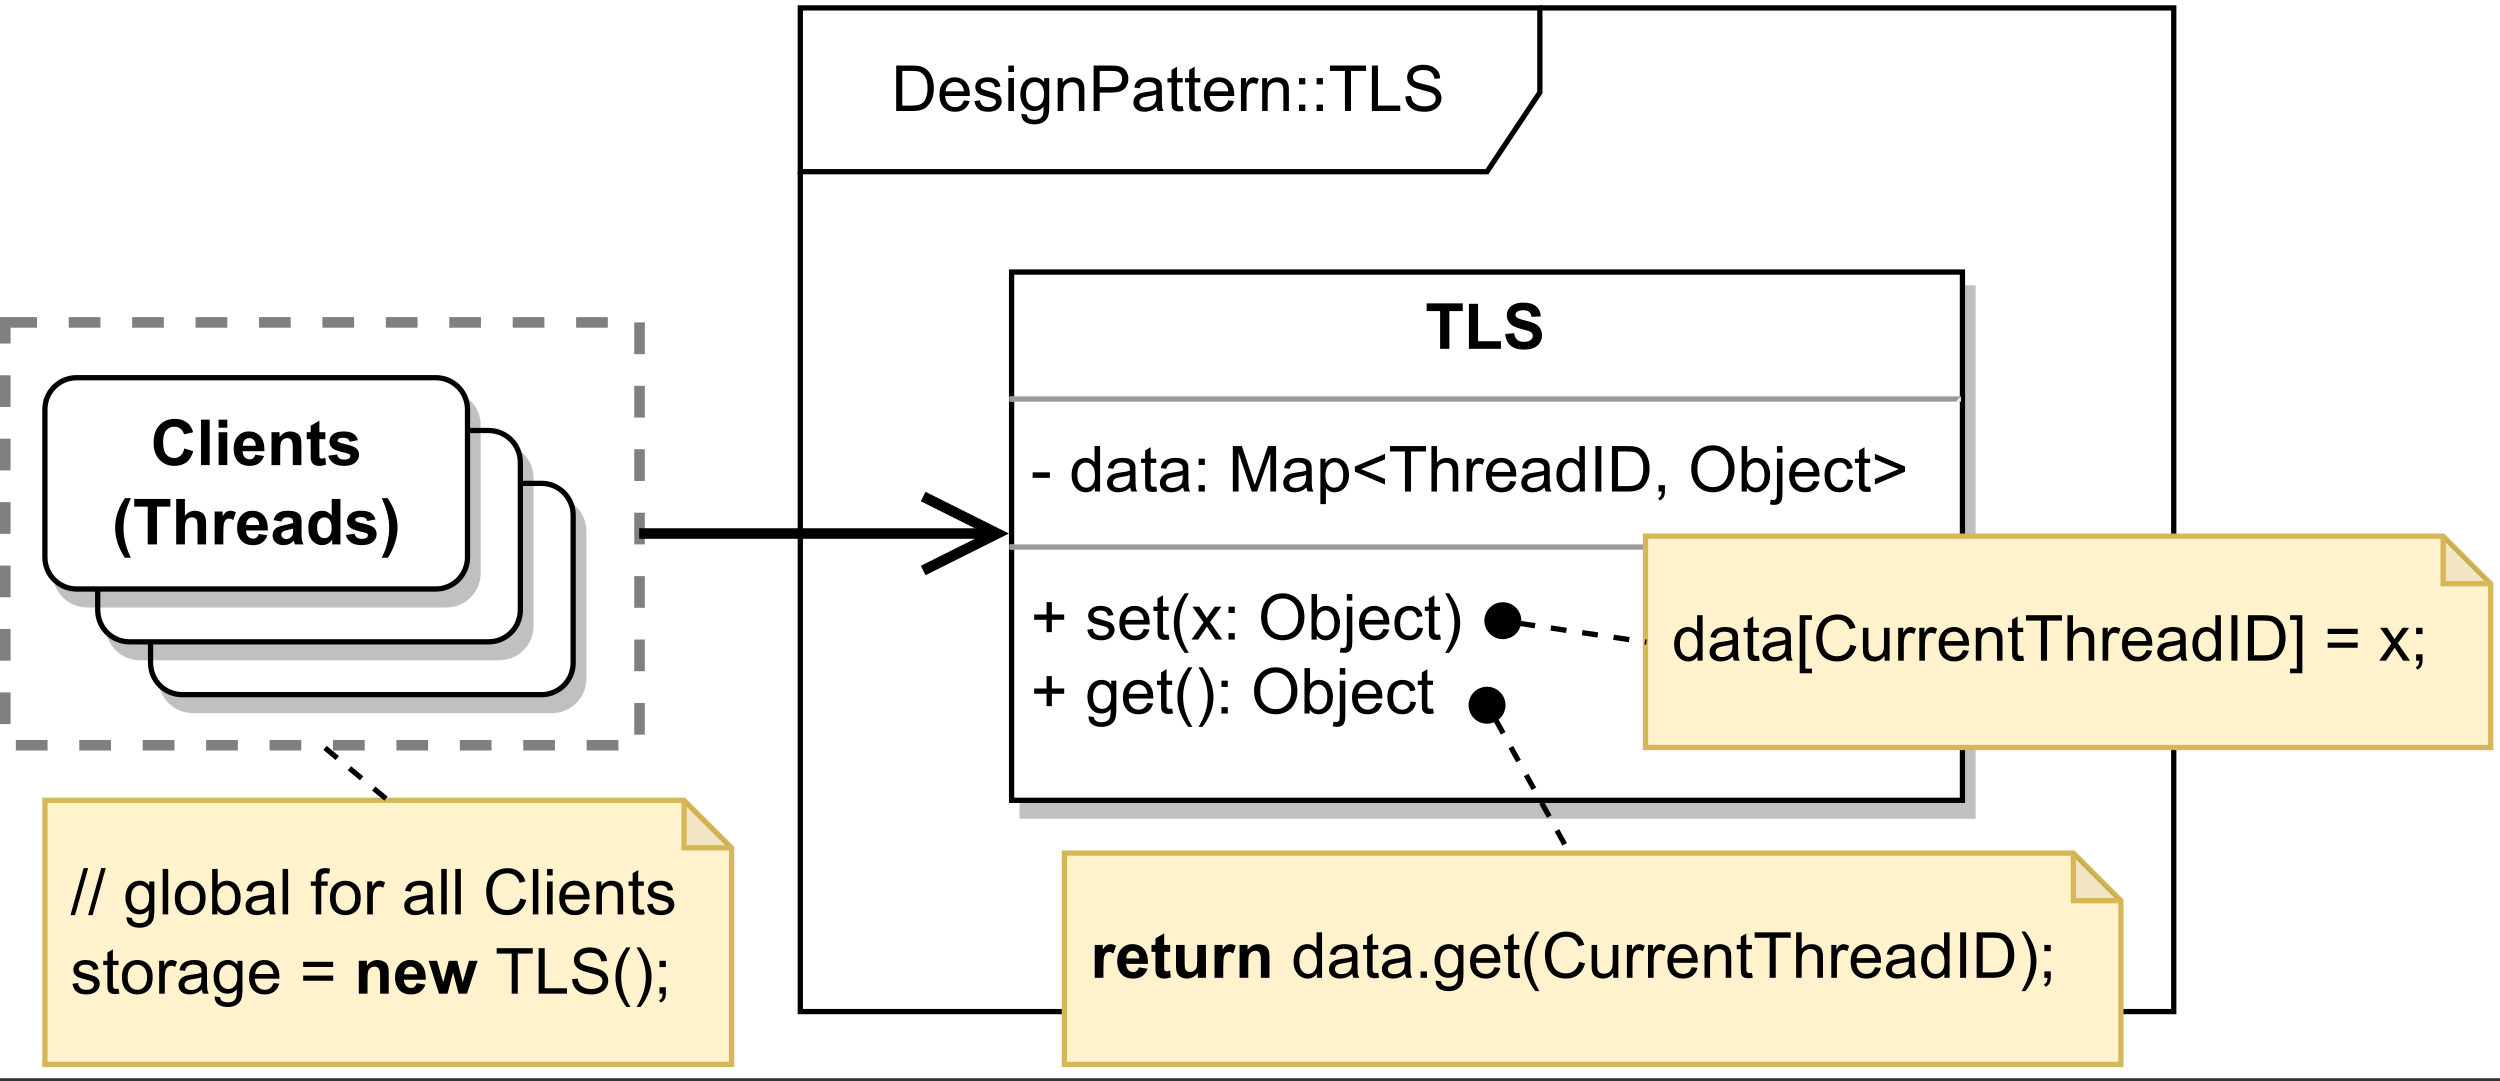 <?xml version="1.0" encoding="UTF-8" standalone="no"?>
<svg 
   width="354pt"
   height="153.12pt"
   viewBox="0 0 354 153.12"
   version="1.1"
   id="svg888"
   xmlns:xlink="http://www.w3.org/1999/xlink"
   xmlns="http://www.w3.org/2000/svg"
   xmlns:svg="http://www.w3.org/2000/svg" content="%3Cmxfile%20host%3D%22app.diagrams.net%22%20modified%3D%222022-10-26T12%3A16%3A25.380Z%22%20agent%3D%225.0%20(Windows%20NT%2010.0%3B%20Win64%3B%20x64)%20AppleWebKit%2F537.36%20(KHTML%2C%20like%20Gecko)%20Chrome%2F106.0.0.0%20Safari%2F537.36%20Edg%2F106.0.137.47%22%20etag%3D%220KgKCUe-0A0iHFpXp8cO%22%20version%3D%2220.4.1%22%3E%3Cdiagram%20id%3D%22kDw5C64k0iXsKUiy8gJ2%22%20name%3D%22Page-1%22%3E7Vltc9o4EP41nmk%2FhPELduBjgOZ6M9dLcnTu2n4TWNhuZIsTIsD9%2BlvZkmzLIiEJhHamk8zEWksr7bOrZ3cdJxjn298YWqafaIyJ47vx1gkmju973iCEP0KyqyRRKAUJy2I5qRZMs%2F%2BwFLpSus5ivGpN5JQSni3bwjktCjznLRlijG7a0xaUtHddokTu6NaC6RwR3Jn2TxbztJIO%2FMta%2FhFnSap29qJh9SZHarJUvEpRTDcNUfDBCcaMUl495dsxJgI8hUu17nrPW30whgt%2ByILZLr67X8R%2F%2FvW9uPv2d7IL7%2BLpxVB64wGRtbRYnpbvFASMrosYCy2uE4w2acbxdInm4u0GnA6ylOcERh48LjJCxpRQBuOCFjBpFKNVWi4X71ec0XsNpa8lao3jBwNX%2FMAbeTTMON7uNdrTUEIMYppjznYwRS4IJfgy%2BrxAjje1Lz3loLThx4GUIRk%2BidZcIwwPEuTnAB5ZAI8IbDuawUMiHsYkA%2FNWSg776Fcd5zSgr%2F1UAq3CzTsOkpeXbSSjLpIDC5D9kwF5%2BZMCGRlAhucGcvBsIGdMvXj3OWUYxav33Vc%2FFuqhgXr%2F3KgPO6hP8CpLilvEOWaFE1zB7%2Bc%2Fph3IAJmleFzn5JqhHD%2FNycpGYTS8UOYFR4LWd9ske9mF1o8s2HrDU4HrqRNZYnrZQjP6dy3y7yhHLMkE6O5yq4cXnAKSV%2F1SBPjwC0TAQyCaAzSYVUEuNZhhr2O%2B9KHtKmjZ0pSlTBxS1UJqB2%2F%2FZs8xiuAF11Z1VV6IYg1xJALQdz8hcTiUi4gqd6ru%2B%2B%2BwC7jGvZl9F0WXmtEGwMYEP5Spjj8SyjB%2Ft62srcx5nMs6Fhz9QAkc6H3zQPbdDVoQVziDuvWqCtFJGbsjGbCTauMRhVkLUvKqKNREvUYLLqtuz5fja5RnRFzmj5g8YKG1zSfH5mbNsoqcfUuVZmNnfc9PwCDe04UxLuIr0WLAiC4xwDwCyXWJawkNjJrQWnOda62J8TbjX5QWeP4qZvZCOZps5cJysFODAgz%2F0hw0VolhvawcqXWVWThWfdA%2B94HpdM3m%2BIBugkO0Y%2F40QXcjoulxlTMYJohnD%2B3j2Twu1d3SDA6uoysI2tHVN4OmMkuuajZQhiJ9IKlI96hKUWV2R1EZgNrG18Skb8tqFfUWs9Wyoojy100InSFSdryCYVGpfm8ZZ6pZccpEYwwXUWzjdpJagTcNcTOvQboT7NUlKFW3FJQfULPM0Pw%2BKa%2FJzZqTrMBSHiN2fwOrMl7Gb88Nm4RU3qbqyg2NZhQay8Vi4c%2FntpYzjmZRGHX58viFp2%2FjtsDCbeHpqC14FrXZuvgDqcxr0VLNRF9bRGSnpXJ0i1kGVotSSxNeQ5dkRsWSdl48D7%2F5T%2FJb%2BIjTX0l5nm8EnclUB1OeZyiKhr3wjUmvfwDpGezEMF9DC2UnKFHc9kSNNV4zEQKqov1FWo2KzPhu5lu%2Bm%2Bm27036Zc%2B1falsx0HZtoQjw69OONF5bPvLx3VdZJQznqVv92x9%2Bwl9bPs4erTMhBjX5TrsoGTNgt2aXtzeQNXkeypvGHQylb0abyW9Ydgozh%2FNe0fMYbpnOiCJ9c%2BZxMy63Tc%2FFx2axIKBocgM4JOnMNun6rcM6xd2hq8MxQMCLDxvgAVtAhxELwywoRFgZu3%2B4gCDYf0Pwmp6%2FW%2FW4MP%2F%3C%2Fdiagram%3E%3C%2Fmxfile%3E">
  <rect x="0" y="0" width="354" height="153.12" fill="#333333" stroke="none"/>
  <defs
     id="defs290">
    <filter
       id="filter-remove-color"
       x="0"
       y="0"
       width="1"
       height="1">
      <feColorMatrix
         color-interpolation-filters="sRGB"
         values="0 0 0 0 1 0 0 0 0 1 0 0 0 0 1 0 0 0 1 0"
         id="feColorMatrix2" />
    </filter>
    <g
       id="g189">
      <g
         id="glyph-0-0" />
      <g
         id="glyph-0-1">
        <path
           d="M 4.766 -2.359 L 6.031 -1.969 C 5.832 -1.258 5.508 -0.734 5.062 -0.391 C 4.613 -0.055 4.047 0.109 3.359 0.109 C 2.504 0.109 1.801 -0.18 1.25 -0.766 C 0.695 -1.348 0.422 -2.145 0.422 -3.156 C 0.422 -4.227 0.695 -5.062 1.25 -5.656 C 1.801 -6.25 2.531 -6.547 3.438 -6.547 C 4.219 -6.547 4.859 -6.312 5.359 -5.844 C 5.648 -5.57 5.867 -5.176 6.016 -4.656 L 4.719 -4.359 C 4.645 -4.691 4.488 -4.953 4.25 -5.141 C 4.008 -5.336 3.719 -5.438 3.375 -5.438 C 2.895 -5.438 2.504 -5.266 2.203 -4.922 C 1.91 -4.578 1.766 -4.02 1.766 -3.25 C 1.766 -2.438 1.91 -1.859 2.203 -1.516 C 2.492 -1.172 2.875 -1 3.344 -1 C 3.688 -1 3.984 -1.109 4.234 -1.328 C 4.484 -1.547 4.66 -1.891 4.766 -2.359 Z M 4.766 -2.359 "
           id="path6" />
      </g>
      <g
         id="glyph-0-2">
        <path
           d="M 0.641 0 L 0.641 -6.438 L 1.875 -6.438 L 1.875 0 Z M 0.641 0 "
           id="path9" />
      </g>
      <g
         id="glyph-0-3">
        <path
           d="M 0.641 -5.297 L 0.641 -6.438 L 1.875 -6.438 L 1.875 -5.297 Z M 0.641 0 L 0.641 -4.656 L 1.875 -4.656 L 1.875 0 Z M 0.641 0 "
           id="path12" />
      </g>
      <g
         id="glyph-0-4">
        <path
           d="M 3.344 -1.484 L 4.578 -1.281 C 4.41 -0.82 4.156 -0.473 3.812 -0.234 C 3.477 -0.004 3.055 0.109 2.547 0.109 C 1.734 0.109 1.133 -0.156 0.75 -0.688 C 0.438 -1.113 0.281 -1.648 0.281 -2.297 C 0.281 -3.066 0.484 -3.672 0.891 -4.109 C 1.297 -4.547 1.805 -4.766 2.422 -4.766 C 3.117 -4.766 3.664 -4.535 4.062 -4.078 C 4.457 -3.617 4.648 -2.914 4.641 -1.969 L 1.547 -1.969 C 1.555 -1.602 1.656 -1.316 1.844 -1.109 C 2.031 -0.91 2.27 -0.812 2.562 -0.812 C 2.75 -0.812 2.906 -0.863 3.031 -0.969 C 3.164 -1.07 3.27 -1.242 3.344 -1.484 Z M 3.406 -2.734 C 3.406 -3.086 3.316 -3.359 3.141 -3.547 C 2.961 -3.734 2.75 -3.828 2.5 -3.828 C 2.227 -3.828 2.004 -3.727 1.828 -3.531 C 1.648 -3.332 1.566 -3.066 1.578 -2.734 Z M 3.406 -2.734 "
           id="path15" />
      </g>
      <g
         id="glyph-0-5">
        <path
           d="M 4.875 0 L 3.656 0 L 3.656 -2.375 C 3.656 -2.875 3.625 -3.195 3.562 -3.344 C 3.508 -3.5 3.426 -3.617 3.312 -3.703 C 3.195 -3.785 3.055 -3.828 2.891 -3.828 C 2.672 -3.828 2.477 -3.766 2.312 -3.641 C 2.145 -3.523 2.031 -3.367 1.969 -3.172 C 1.906 -2.984 1.875 -2.629 1.875 -2.109 L 1.875 0 L 0.641 0 L 0.641 -4.656 L 1.781 -4.656 L 1.781 -3.969 C 2.188 -4.5 2.695 -4.766 3.312 -4.766 C 3.582 -4.766 3.832 -4.711 4.062 -4.609 C 4.289 -4.516 4.461 -4.391 4.578 -4.234 C 4.691 -4.086 4.77 -3.914 4.812 -3.719 C 4.852 -3.531 4.875 -3.254 4.875 -2.891 Z M 4.875 0 "
           id="path18" />
      </g>
      <g
         id="glyph-0-6">
        <path
           d="M 2.781 -4.656 L 2.781 -3.672 L 1.938 -3.672 L 1.938 -1.797 C 1.938 -1.422 1.941 -1.203 1.953 -1.141 C 1.973 -1.078 2.008 -1.023 2.062 -0.984 C 2.125 -0.941 2.195 -0.922 2.281 -0.922 C 2.395 -0.922 2.562 -0.957 2.781 -1.031 L 2.875 -0.078 C 2.594 0.047 2.27 0.109 1.906 0.109 C 1.688 0.109 1.488 0.07 1.312 0 C 1.133 -0.082 1.004 -0.18 0.922 -0.297 C 0.836 -0.41 0.773 -0.57 0.734 -0.781 C 0.711 -0.914 0.703 -1.203 0.703 -1.641 L 0.703 -3.672 L 0.141 -3.672 L 0.141 -4.656 L 0.703 -4.656 L 0.703 -5.578 L 1.938 -6.297 L 1.938 -4.656 Z M 2.781 -4.656 "
           id="path21" />
      </g>
      <g
         id="glyph-0-7">
        <path
           d="M 0.203 -1.328 L 1.453 -1.516 C 1.504 -1.273 1.609 -1.094 1.766 -0.969 C 1.93 -0.844 2.156 -0.781 2.438 -0.781 C 2.758 -0.781 3 -0.836 3.156 -0.953 C 3.27 -1.035 3.328 -1.148 3.328 -1.297 C 3.328 -1.391 3.297 -1.461 3.234 -1.516 C 3.172 -1.578 3.035 -1.633 2.828 -1.688 C 1.828 -1.906 1.195 -2.102 0.938 -2.281 C 0.562 -2.531 0.375 -2.879 0.375 -3.328 C 0.375 -3.734 0.535 -4.07 0.859 -4.344 C 1.18 -4.625 1.676 -4.766 2.344 -4.766 C 2.977 -4.766 3.453 -4.66 3.766 -4.453 C 4.078 -4.242 4.289 -3.938 4.406 -3.531 L 3.234 -3.312 C 3.191 -3.5 3.098 -3.641 2.953 -3.734 C 2.816 -3.828 2.617 -3.875 2.359 -3.875 C 2.035 -3.875 1.805 -3.828 1.672 -3.734 C 1.578 -3.672 1.531 -3.586 1.531 -3.484 C 1.531 -3.398 1.57 -3.328 1.656 -3.266 C 1.758 -3.18 2.141 -3.066 2.797 -2.922 C 3.453 -2.773 3.91 -2.594 4.172 -2.375 C 4.43 -2.156 4.562 -1.848 4.562 -1.453 C 4.562 -1.023 4.379 -0.656 4.016 -0.344 C 3.66 -0.039 3.133 0.109 2.438 0.109 C 1.801 0.109 1.297 -0.02 0.922 -0.281 C 0.555 -0.539 0.316 -0.891 0.203 -1.328 Z M 0.203 -1.328 "
           id="path24" />
      </g>
      <g
         id="glyph-0-8" />
      <g
         id="glyph-0-9">
        <path
           d="M 2.688 1.891 L 1.844 1.891 C 1.395 1.211 1.051 0.508 0.812 -0.219 C 0.582 -0.945 0.469 -1.648 0.469 -2.328 C 0.469 -3.172 0.613 -3.973 0.906 -4.734 C 1.156 -5.391 1.473 -5.992 1.859 -6.547 L 2.703 -6.547 C 2.297 -5.66 2.02 -4.906 1.875 -4.281 C 1.727 -3.656 1.656 -2.992 1.656 -2.297 C 1.656 -1.816 1.695 -1.328 1.781 -0.828 C 1.875 -0.328 2 0.148 2.156 0.609 C 2.25 0.898 2.426 1.328 2.688 1.891 Z M 2.688 1.891 "
           id="path28" />
      </g>
      <g
         id="glyph-0-10">
        <path
           d="M 2.094 0 L 2.094 -5.344 L 0.188 -5.344 L 0.188 -6.438 L 5.297 -6.438 L 5.297 -5.344 L 3.406 -5.344 L 3.406 0 Z M 2.094 0 "
           id="path31" />
      </g>
      <g
         id="glyph-0-11">
        <path
           d="M 1.875 -6.438 L 1.875 -4.062 C 2.27 -4.531 2.742 -4.766 3.297 -4.766 C 3.578 -4.766 3.832 -4.711 4.062 -4.609 C 4.289 -4.504 4.461 -4.367 4.578 -4.203 C 4.691 -4.035 4.77 -3.852 4.812 -3.656 C 4.852 -3.457 4.875 -3.148 4.875 -2.734 L 4.875 0 L 3.656 0 L 3.656 -2.469 C 3.656 -2.945 3.629 -3.254 3.578 -3.391 C 3.535 -3.523 3.453 -3.629 3.328 -3.703 C 3.211 -3.785 3.066 -3.828 2.891 -3.828 C 2.68 -3.828 2.492 -3.773 2.328 -3.672 C 2.172 -3.566 2.055 -3.414 1.984 -3.219 C 1.91 -3.02 1.875 -2.723 1.875 -2.328 L 1.875 0 L 0.641 0 L 0.641 -6.438 Z M 1.875 -6.438 "
           id="path34" />
      </g>
      <g
         id="glyph-0-12">
        <path
           d="M 1.828 0 L 0.594 0 L 0.594 -4.656 L 1.734 -4.656 L 1.734 -4 C 1.93 -4.312 2.109 -4.516 2.266 -4.609 C 2.422 -4.711 2.598 -4.766 2.797 -4.766 C 3.078 -4.766 3.348 -4.688 3.609 -4.531 L 3.234 -3.453 C 3.023 -3.586 2.832 -3.656 2.656 -3.656 C 2.477 -3.656 2.328 -3.609 2.203 -3.516 C 2.086 -3.422 1.992 -3.25 1.922 -3 C 1.859 -2.75 1.828 -2.227 1.828 -1.438 Z M 1.828 0 "
           id="path37" />
      </g>
      <g
         id="glyph-0-13">
        <path
           d="M 1.562 -3.234 L 0.453 -3.438 C 0.578 -3.883 0.789 -4.219 1.094 -4.438 C 1.406 -4.656 1.863 -4.766 2.469 -4.766 C 3.02 -4.766 3.426 -4.695 3.688 -4.562 C 3.957 -4.438 4.145 -4.27 4.25 -4.062 C 4.363 -3.863 4.422 -3.5 4.422 -2.969 L 4.406 -1.531 C 4.406 -1.125 4.426 -0.82 4.469 -0.625 C 4.508 -0.426 4.582 -0.219 4.688 0 L 3.469 0 C 3.438 -0.082 3.398 -0.203 3.359 -0.359 C 3.336 -0.43 3.32 -0.484 3.312 -0.516 C 3.102 -0.305 2.879 -0.148 2.641 -0.047 C 2.398 0.055 2.145 0.109 1.875 0.109 C 1.395 0.109 1.016 -0.02 0.734 -0.281 C 0.453 -0.539 0.312 -0.867 0.312 -1.266 C 0.312 -1.535 0.375 -1.77 0.5 -1.969 C 0.633 -2.176 0.812 -2.332 1.031 -2.438 C 1.258 -2.551 1.586 -2.648 2.016 -2.734 C 2.586 -2.848 2.988 -2.953 3.219 -3.047 L 3.219 -3.156 C 3.219 -3.395 3.156 -3.566 3.031 -3.672 C 2.914 -3.773 2.695 -3.828 2.375 -3.828 C 2.156 -3.828 1.984 -3.781 1.859 -3.688 C 1.742 -3.602 1.645 -3.453 1.562 -3.234 Z M 3.219 -2.234 C 3.062 -2.18 2.812 -2.117 2.469 -2.047 C 2.125 -1.973 1.898 -1.898 1.797 -1.828 C 1.629 -1.711 1.547 -1.57 1.547 -1.406 C 1.547 -1.227 1.609 -1.078 1.734 -0.953 C 1.867 -0.828 2.035 -0.766 2.234 -0.766 C 2.461 -0.766 2.676 -0.836 2.875 -0.984 C 3.02 -1.098 3.117 -1.234 3.172 -1.391 C 3.203 -1.492 3.219 -1.691 3.219 -1.984 Z M 3.219 -2.234 "
           id="path40" />
      </g>
      <g
         id="glyph-0-14">
        <path
           d="M 4.922 0 L 3.766 0 L 3.766 -0.688 C 3.578 -0.414 3.352 -0.211 3.094 -0.078 C 2.844 0.047 2.582 0.109 2.312 0.109 C 1.781 0.109 1.32 -0.102 0.938 -0.531 C 0.562 -0.969 0.375 -1.57 0.375 -2.344 C 0.375 -3.133 0.555 -3.734 0.922 -4.141 C 1.297 -4.555 1.766 -4.766 2.328 -4.766 C 2.848 -4.766 3.301 -4.547 3.688 -4.109 L 3.688 -6.438 L 4.922 -6.438 Z M 1.625 -2.438 C 1.625 -1.938 1.691 -1.57 1.828 -1.344 C 2.023 -1.031 2.305 -0.875 2.672 -0.875 C 2.953 -0.875 3.191 -0.992 3.391 -1.234 C 3.586 -1.473 3.688 -1.832 3.688 -2.312 C 3.688 -2.844 3.586 -3.227 3.391 -3.469 C 3.203 -3.707 2.957 -3.828 2.656 -3.828 C 2.363 -3.828 2.117 -3.707 1.922 -3.469 C 1.723 -3.238 1.625 -2.895 1.625 -2.438 Z M 1.625 -2.438 "
           id="path43" />
      </g>
      <g
         id="glyph-0-15">
        <path
           d="M 0.297 1.891 C 0.547 1.367 0.719 0.969 0.812 0.688 C 0.914 0.414 1.008 0.098 1.094 -0.266 C 1.176 -0.629 1.238 -0.973 1.281 -1.297 C 1.32 -1.629 1.344 -1.961 1.344 -2.297 C 1.344 -2.992 1.266 -3.656 1.109 -4.281 C 0.961 -4.906 0.691 -5.66 0.297 -6.547 L 1.125 -6.547 C 1.57 -5.91 1.914 -5.238 2.156 -4.531 C 2.406 -3.832 2.531 -3.117 2.531 -2.391 C 2.531 -1.785 2.43 -1.133 2.234 -0.438 C 2.016 0.352 1.656 1.129 1.156 1.891 Z M 0.297 1.891 "
           id="path46" />
      </g>
      <g
         id="glyph-0-16">
        <path
           d="M 0.688 0 L 0.688 -6.375 L 1.984 -6.375 L 1.984 -1.078 L 5.219 -1.078 L 5.219 0 Z M 0.688 0 "
           id="path49" />
      </g>
      <g
         id="glyph-0-17">
        <path
           d="M 0.328 -2.094 L 1.594 -2.219 C 1.664 -1.789 1.816 -1.477 2.047 -1.281 C 2.285 -1.082 2.598 -0.984 2.984 -0.984 C 3.41 -0.984 3.727 -1.07 3.938 -1.25 C 4.145 -1.426 4.25 -1.633 4.25 -1.875 C 4.25 -2.02 4.203 -2.145 4.109 -2.25 C 4.023 -2.363 3.875 -2.457 3.656 -2.531 C 3.5 -2.582 3.148 -2.676 2.609 -2.812 C 1.922 -2.988 1.438 -3.203 1.156 -3.453 C 0.758 -3.805 0.562 -4.238 0.562 -4.75 C 0.562 -5.07 0.648 -5.375 0.828 -5.656 C 1.016 -5.945 1.281 -6.164 1.625 -6.312 C 1.977 -6.469 2.406 -6.547 2.906 -6.547 C 3.707 -6.547 4.312 -6.367 4.719 -6.016 C 5.133 -5.66 5.352 -5.188 5.375 -4.594 L 4.078 -4.531 C 4.016 -4.863 3.891 -5.102 3.703 -5.25 C 3.523 -5.395 3.254 -5.469 2.891 -5.469 C 2.516 -5.469 2.219 -5.391 2 -5.234 C 1.863 -5.129 1.797 -4.992 1.797 -4.828 C 1.797 -4.68 1.859 -4.551 1.984 -4.438 C 2.148 -4.301 2.547 -4.16 3.172 -4.016 C 3.805 -3.867 4.273 -3.711 4.578 -3.547 C 4.891 -3.391 5.129 -3.172 5.297 -2.891 C 5.461 -2.617 5.547 -2.281 5.547 -1.875 C 5.547 -1.508 5.441 -1.164 5.234 -0.844 C 5.035 -0.52 4.75 -0.281 4.375 -0.125 C 4 0.031 3.535 0.109 2.984 0.109 C 2.172 0.109 1.547 -0.078 1.109 -0.453 C 0.672 -0.828 0.41 -1.375 0.328 -2.094 Z M 0.328 -2.094 "
           id="path52" />
      </g>
      <g
         id="glyph-0-18">
        <path
           d="M 1.516 0 L 0.047 -4.656 L 1.234 -4.656 L 2.109 -1.609 L 2.906 -4.656 L 4.109 -4.656 L 4.875 -1.609 L 5.766 -4.656 L 6.984 -4.656 L 5.484 0 L 4.297 0 L 3.5 -3 L 2.719 0 Z M 1.516 0 "
           id="path55" />
      </g>
      <g
         id="glyph-0-19">
        <path
           d="M 3.719 0 L 3.719 -0.703 C 3.539 -0.453 3.312 -0.254 3.031 -0.109 C 2.758 0.035 2.473 0.109 2.172 0.109 C 1.859 0.109 1.578 0.039 1.328 -0.094 C 1.078 -0.238 0.895 -0.43 0.781 -0.672 C 0.676 -0.922 0.625 -1.266 0.625 -1.703 L 0.625 -4.656 L 1.844 -4.656 L 1.844 -2.516 C 1.844 -1.859 1.863 -1.457 1.906 -1.312 C 1.957 -1.164 2.039 -1.047 2.156 -0.953 C 2.281 -0.867 2.438 -0.828 2.625 -0.828 C 2.832 -0.828 3.02 -0.883 3.188 -1 C 3.352 -1.125 3.469 -1.27 3.531 -1.438 C 3.594 -1.602 3.625 -2.02 3.625 -2.688 L 3.625 -4.656 L 4.859 -4.656 L 4.859 0 Z M 3.719 0 "
           id="path58" />
      </g>
      <g
         id="glyph-1-0" />
      <g
         id="glyph-1-1">
        <path
           d="M 0.688 0 L 0.688 -6.438 L 2.906 -6.438 C 3.406 -6.438 3.785 -6.406 4.047 -6.344 C 4.422 -6.258 4.738 -6.102 5 -5.875 C 5.332 -5.594 5.582 -5.227 5.75 -4.781 C 5.926 -4.332 6.016 -3.82 6.016 -3.25 C 6.016 -2.758 5.957 -2.328 5.844 -1.953 C 5.727 -1.578 5.578 -1.266 5.391 -1.016 C 5.211 -0.766 5.02 -0.566 4.812 -0.422 C 4.602 -0.285 4.348 -0.18 4.047 -0.109 C 3.742 -0.035 3.398 0 3.016 0 Z M 1.547 -0.766 L 2.922 -0.766 C 3.336 -0.766 3.664 -0.801 3.906 -0.875 C 4.156 -0.957 4.352 -1.066 4.5 -1.203 C 4.695 -1.41 4.848 -1.68 4.953 -2.016 C 5.066 -2.359 5.125 -2.773 5.125 -3.266 C 5.125 -3.93 5.016 -4.445 4.797 -4.812 C 4.578 -5.176 4.312 -5.422 4 -5.547 C 3.77 -5.629 3.398 -5.672 2.891 -5.672 L 1.547 -5.672 Z M 1.547 -0.766 "
           id="path62" />
      </g>
      <g
         id="glyph-1-2">
        <path
           d="M 3.781 -1.5 L 4.594 -1.406 C 4.469 -0.926 4.227 -0.551 3.875 -0.281 C 3.531 -0.02 3.086 0.109 2.547 0.109 C 1.867 0.109 1.328 -0.098 0.922 -0.516 C 0.523 -0.941 0.328 -1.535 0.328 -2.297 C 0.328 -3.078 0.531 -3.68 0.938 -4.109 C 1.344 -4.547 1.863 -4.766 2.5 -4.766 C 3.125 -4.766 3.633 -4.551 4.031 -4.125 C 4.426 -3.695 4.625 -3.102 4.625 -2.344 C 4.625 -2.289 4.625 -2.219 4.625 -2.125 L 1.141 -2.125 C 1.172 -1.613 1.316 -1.223 1.578 -0.953 C 1.836 -0.68 2.16 -0.547 2.547 -0.547 C 2.836 -0.547 3.086 -0.617 3.297 -0.766 C 3.504 -0.922 3.664 -1.164 3.781 -1.5 Z M 1.188 -2.781 L 3.797 -2.781 C 3.754 -3.164 3.648 -3.457 3.484 -3.656 C 3.234 -3.957 2.91 -4.109 2.516 -4.109 C 2.148 -4.109 1.844 -3.988 1.594 -3.75 C 1.352 -3.508 1.219 -3.188 1.188 -2.781 Z M 1.188 -2.781 "
           id="path65" />
      </g>
      <g
         id="glyph-1-3">
        <path
           d="M 0.281 -1.391 L 1.062 -1.516 C 1.102 -1.203 1.223 -0.961 1.422 -0.797 C 1.617 -0.629 1.898 -0.547 2.266 -0.547 C 2.629 -0.547 2.895 -0.617 3.062 -0.766 C 3.238 -0.91 3.328 -1.082 3.328 -1.281 C 3.328 -1.457 3.25 -1.598 3.094 -1.703 C 2.988 -1.773 2.723 -1.863 2.297 -1.969 C 1.711 -2.113 1.305 -2.238 1.078 -2.344 C 0.859 -2.457 0.691 -2.609 0.578 -2.797 C 0.461 -2.984 0.406 -3.191 0.406 -3.422 C 0.406 -3.629 0.453 -3.82 0.547 -4 C 0.641 -4.176 0.77 -4.32 0.938 -4.438 C 1.062 -4.531 1.227 -4.609 1.438 -4.672 C 1.656 -4.734 1.883 -4.766 2.125 -4.766 C 2.488 -4.766 2.805 -4.711 3.078 -4.609 C 3.359 -4.504 3.562 -4.359 3.688 -4.172 C 3.82 -3.992 3.914 -3.754 3.969 -3.453 L 3.203 -3.359 C 3.16 -3.598 3.055 -3.781 2.891 -3.906 C 2.723 -4.039 2.488 -4.109 2.188 -4.109 C 1.82 -4.109 1.562 -4.047 1.406 -3.922 C 1.25 -3.805 1.172 -3.672 1.172 -3.516 C 1.172 -3.41 1.203 -3.316 1.266 -3.234 C 1.328 -3.148 1.43 -3.082 1.578 -3.031 C 1.648 -3 1.879 -2.93 2.266 -2.828 C 2.828 -2.672 3.219 -2.547 3.438 -2.453 C 3.656 -2.359 3.828 -2.219 3.953 -2.031 C 4.078 -1.852 4.141 -1.633 4.141 -1.375 C 4.141 -1.102 4.062 -0.852 3.906 -0.625 C 3.758 -0.395 3.539 -0.211 3.25 -0.078 C 2.957 0.047 2.629 0.109 2.266 0.109 C 1.66 0.109 1.195 -0.016 0.875 -0.266 C 0.562 -0.523 0.363 -0.898 0.281 -1.391 Z M 0.281 -1.391 "
           id="path68" />
      </g>
      <g
         id="glyph-1-4">
        <path
           d="M 0.594 -5.516 L 0.594 -6.438 L 1.391 -6.438 L 1.391 -5.516 Z M 0.594 0 L 0.594 -4.656 L 1.391 -4.656 L 1.391 0 Z M 0.594 0 "
           id="path71" />
      </g>
      <g
         id="glyph-1-5">
        <path
           d="M 0.453 0.391 L 1.219 0.5 C 1.25 0.738 1.336 0.91 1.484 1.016 C 1.68 1.16 1.945 1.234 2.281 1.234 C 2.645 1.234 2.926 1.16 3.125 1.016 C 3.332 0.867 3.469 0.664 3.531 0.406 C 3.57 0.238 3.594 -0.098 3.594 -0.609 C 3.25 -0.203 2.816 0 2.297 0 C 1.66 0 1.164 -0.227 0.812 -0.688 C 0.469 -1.156 0.297 -1.711 0.297 -2.359 C 0.297 -2.797 0.375 -3.203 0.531 -3.578 C 0.688 -3.961 0.914 -4.254 1.219 -4.453 C 1.531 -4.66 1.895 -4.766 2.312 -4.766 C 2.852 -4.766 3.305 -4.539 3.672 -4.094 L 3.672 -4.656 L 4.391 -4.656 L 4.391 -0.625 C 4.391 0.094 4.316 0.602 4.172 0.906 C 4.023 1.207 3.789 1.445 3.469 1.625 C 3.145 1.801 2.754 1.891 2.297 1.891 C 1.734 1.891 1.281 1.766 0.938 1.516 C 0.602 1.266 0.441 0.891 0.453 0.391 Z M 1.094 -2.406 C 1.094 -1.801 1.211 -1.359 1.453 -1.078 C 1.703 -0.797 2.008 -0.656 2.375 -0.656 C 2.738 -0.656 3.039 -0.789 3.281 -1.062 C 3.531 -1.344 3.656 -1.785 3.656 -2.391 C 3.656 -2.953 3.531 -3.379 3.281 -3.672 C 3.031 -3.961 2.723 -4.109 2.359 -4.109 C 2.016 -4.109 1.719 -3.961 1.469 -3.672 C 1.219 -3.391 1.094 -2.969 1.094 -2.406 Z M 1.094 -2.406 "
           id="path74" />
      </g>
      <g
         id="glyph-1-6">
        <path
           d="M 0.594 0 L 0.594 -4.656 L 1.297 -4.656 L 1.297 -4 C 1.641 -4.508 2.133 -4.766 2.781 -4.766 C 3.062 -4.766 3.316 -4.711 3.547 -4.609 C 3.785 -4.516 3.961 -4.383 4.078 -4.219 C 4.203 -4.051 4.285 -3.852 4.328 -3.625 C 4.359 -3.477 4.375 -3.223 4.375 -2.859 L 4.375 0 L 3.594 0 L 3.594 -2.828 C 3.594 -3.148 3.562 -3.391 3.5 -3.547 C 3.438 -3.711 3.328 -3.844 3.172 -3.938 C 3.016 -4.031 2.832 -4.078 2.625 -4.078 C 2.281 -4.078 1.984 -3.969 1.734 -3.75 C 1.492 -3.539 1.375 -3.141 1.375 -2.547 L 1.375 0 Z M 0.594 0 "
           id="path77" />
      </g>
      <g
         id="glyph-1-7">
        <path
           d="M 0.688 0 L 0.688 -6.438 L 3.125 -6.438 C 3.551 -6.438 3.875 -6.414 4.094 -6.375 C 4.414 -6.32 4.68 -6.219 4.891 -6.062 C 5.109 -5.914 5.281 -5.707 5.406 -5.438 C 5.539 -5.176 5.609 -4.891 5.609 -4.578 C 5.609 -4.023 5.43 -3.555 5.078 -3.172 C 4.734 -2.797 4.102 -2.609 3.188 -2.609 L 1.547 -2.609 L 1.547 0 Z M 1.547 -3.375 L 3.203 -3.375 C 3.754 -3.375 4.145 -3.473 4.375 -3.672 C 4.602 -3.879 4.719 -4.172 4.719 -4.547 C 4.719 -4.816 4.648 -5.047 4.516 -5.234 C 4.379 -5.422 4.203 -5.547 3.984 -5.609 C 3.836 -5.648 3.57 -5.672 3.188 -5.672 L 1.547 -5.672 Z M 1.547 -3.375 "
           id="path80" />
      </g>
      <g
         id="glyph-1-8">
        <path
           d="M 3.625 -0.578 C 3.332 -0.328 3.051 -0.148 2.781 -0.047 C 2.508 0.055 2.223 0.109 1.922 0.109 C 1.41 0.109 1.016 -0.016 0.734 -0.266 C 0.461 -0.516 0.328 -0.836 0.328 -1.234 C 0.328 -1.461 0.379 -1.672 0.484 -1.859 C 0.586 -2.047 0.723 -2.195 0.891 -2.312 C 1.055 -2.426 1.242 -2.508 1.453 -2.562 C 1.609 -2.602 1.844 -2.645 2.156 -2.688 C 2.789 -2.758 3.258 -2.848 3.562 -2.953 C 3.57 -3.066 3.578 -3.133 3.578 -3.156 C 3.578 -3.477 3.5 -3.707 3.344 -3.844 C 3.145 -4.02 2.848 -4.109 2.453 -4.109 C 2.078 -4.109 1.801 -4.039 1.625 -3.906 C 1.445 -3.781 1.316 -3.551 1.234 -3.219 L 0.453 -3.328 C 0.523 -3.66 0.641 -3.926 0.797 -4.125 C 0.961 -4.332 1.195 -4.488 1.5 -4.594 C 1.812 -4.707 2.164 -4.766 2.562 -4.766 C 2.957 -4.766 3.281 -4.719 3.531 -4.625 C 3.781 -4.531 3.961 -4.41 4.078 -4.266 C 4.191 -4.129 4.273 -3.953 4.328 -3.734 C 4.348 -3.598 4.359 -3.352 4.359 -3 L 4.359 -1.953 C 4.359 -1.211 4.375 -0.742 4.406 -0.547 C 4.445 -0.359 4.516 -0.176 4.609 0 L 3.797 0 C 3.711 -0.164 3.656 -0.359 3.625 -0.578 Z M 3.562 -2.344 C 3.281 -2.219 2.852 -2.117 2.281 -2.047 C 1.957 -1.992 1.727 -1.938 1.594 -1.875 C 1.457 -1.82 1.352 -1.738 1.281 -1.625 C 1.207 -1.508 1.172 -1.383 1.172 -1.25 C 1.172 -1.039 1.25 -0.863 1.406 -0.719 C 1.562 -0.582 1.797 -0.516 2.109 -0.516 C 2.41 -0.516 2.676 -0.578 2.906 -0.703 C 3.145 -0.836 3.32 -1.023 3.438 -1.266 C 3.52 -1.441 3.562 -1.703 3.562 -2.047 Z M 3.562 -2.344 "
           id="path83" />
      </g>
      <g
         id="glyph-1-9">
        <path
           d="M 2.312 -0.703 L 2.438 -0.016 C 2.207 0.035 2.004 0.062 1.828 0.062 C 1.547 0.062 1.328 0.02 1.172 -0.062 C 1.016 -0.156 0.898 -0.273 0.828 -0.422 C 0.766 -0.578 0.734 -0.891 0.734 -1.359 L 0.734 -4.047 L 0.156 -4.047 L 0.156 -4.656 L 0.734 -4.656 L 0.734 -5.812 L 1.516 -6.281 L 1.516 -4.656 L 2.312 -4.656 L 2.312 -4.047 L 1.516 -4.047 L 1.516 -1.328 C 1.516 -1.098 1.531 -0.953 1.562 -0.891 C 1.594 -0.828 1.641 -0.773 1.703 -0.734 C 1.766 -0.691 1.852 -0.672 1.969 -0.672 C 2.051 -0.672 2.164 -0.68 2.312 -0.703 Z M 2.312 -0.703 "
           id="path86" />
      </g>
      <g
         id="glyph-1-10">
        <path
           d="M 0.578 0 L 0.578 -4.656 L 1.297 -4.656 L 1.297 -3.953 C 1.473 -4.285 1.641 -4.504 1.797 -4.609 C 1.953 -4.711 2.117 -4.766 2.297 -4.766 C 2.566 -4.766 2.836 -4.68 3.109 -4.516 L 2.844 -3.781 C 2.645 -3.895 2.453 -3.953 2.266 -3.953 C 2.086 -3.953 1.93 -3.898 1.797 -3.797 C 1.66 -3.691 1.562 -3.547 1.5 -3.359 C 1.414 -3.078 1.375 -2.77 1.375 -2.438 L 1.375 0 Z M 0.578 0 "
           id="path89" />
      </g>
      <g
         id="glyph-1-11">
        <path
           d="M 0.812 -3.766 L 0.812 -4.656 L 1.703 -4.656 L 1.703 -3.766 Z M 0.812 0 L 0.812 -0.906 L 1.703 -0.906 L 1.703 0 Z M 0.812 0 "
           id="path92" />
      </g>
      <g
         id="glyph-1-12">
        <path
           d="M 2.328 0 L 2.328 -5.672 L 0.203 -5.672 L 0.203 -6.438 L 5.312 -6.438 L 5.312 -5.672 L 3.188 -5.672 L 3.188 0 Z M 2.328 0 "
           id="path95" />
      </g>
      <g
         id="glyph-1-13">
        <path
           d="M 0.656 0 L 0.656 -6.438 L 1.516 -6.438 L 1.516 -0.766 L 4.672 -0.766 L 4.672 0 Z M 0.656 0 "
           id="path98" />
      </g>
      <g
         id="glyph-1-14">
        <path
           d="M 0.406 -2.062 L 1.203 -2.141 C 1.242 -1.816 1.332 -1.551 1.469 -1.344 C 1.613 -1.133 1.832 -0.969 2.125 -0.844 C 2.414 -0.719 2.742 -0.656 3.109 -0.656 C 3.43 -0.656 3.719 -0.703 3.969 -0.797 C 4.219 -0.891 4.398 -1.02 4.516 -1.188 C 4.641 -1.363 4.703 -1.551 4.703 -1.75 C 4.703 -1.945 4.645 -2.117 4.531 -2.266 C 4.414 -2.422 4.223 -2.551 3.953 -2.656 C 3.773 -2.719 3.391 -2.82 2.797 -2.969 C 2.211 -3.113 1.801 -3.25 1.562 -3.375 C 1.25 -3.531 1.02 -3.727 0.875 -3.969 C 0.727 -4.207 0.656 -4.473 0.656 -4.766 C 0.656 -5.086 0.742 -5.391 0.922 -5.672 C 1.109 -5.961 1.379 -6.18 1.734 -6.328 C 2.086 -6.473 2.477 -6.547 2.906 -6.547 C 3.383 -6.547 3.805 -6.469 4.172 -6.312 C 4.535 -6.156 4.816 -5.926 5.016 -5.625 C 5.211 -5.332 5.316 -5 5.328 -4.625 L 4.516 -4.562 C 4.473 -4.969 4.32 -5.273 4.062 -5.484 C 3.812 -5.691 3.441 -5.797 2.953 -5.797 C 2.43 -5.797 2.051 -5.695 1.812 -5.5 C 1.582 -5.312 1.469 -5.086 1.469 -4.828 C 1.469 -4.598 1.551 -4.406 1.719 -4.25 C 1.883 -4.102 2.312 -3.953 3 -3.797 C 3.695 -3.641 4.172 -3.504 4.422 -3.391 C 4.797 -3.211 5.07 -2.988 5.25 -2.719 C 5.426 -2.457 5.516 -2.156 5.516 -1.812 C 5.516 -1.469 5.414 -1.145 5.219 -0.844 C 5.031 -0.539 4.75 -0.305 4.375 -0.141 C 4.008 0.023 3.598 0.109 3.141 0.109 C 2.555 0.109 2.066 0.023 1.672 -0.141 C 1.285 -0.316 0.977 -0.57 0.75 -0.906 C 0.531 -1.25 0.414 -1.633 0.406 -2.062 Z M 0.406 -2.062 "
           id="path101" />
      </g>
      <g
         id="glyph-1-15">
        <path
           d="M 0.281 -1.938 L 0.281 -2.719 L 2.719 -2.719 L 2.719 -1.938 Z M 0.281 -1.938 "
           id="path104" />
      </g>
      <g
         id="glyph-1-16" />
      <g
         id="glyph-1-17">
        <path
           d="M 3.609 0 L 3.609 -0.594 C 3.316 -0.125 2.883 0.109 2.312 0.109 C 1.938 0.109 1.594 0.004 1.281 -0.203 C 0.977 -0.41 0.738 -0.695 0.562 -1.062 C 0.395 -1.426 0.312 -1.848 0.312 -2.328 C 0.312 -2.785 0.383 -3.203 0.531 -3.578 C 0.688 -3.961 0.922 -4.254 1.234 -4.453 C 1.547 -4.66 1.895 -4.766 2.281 -4.766 C 2.562 -4.766 2.812 -4.703 3.031 -4.578 C 3.25 -4.461 3.426 -4.312 3.562 -4.125 L 3.562 -6.438 L 4.344 -6.438 L 4.344 0 Z M 1.125 -2.328 C 1.125 -1.734 1.25 -1.285 1.5 -0.984 C 1.75 -0.691 2.047 -0.547 2.391 -0.547 C 2.734 -0.547 3.023 -0.688 3.266 -0.969 C 3.504 -1.25 3.625 -1.68 3.625 -2.266 C 3.625 -2.898 3.5 -3.363 3.25 -3.656 C 3.008 -3.957 2.707 -4.109 2.344 -4.109 C 2 -4.109 1.707 -3.961 1.469 -3.672 C 1.238 -3.391 1.125 -2.941 1.125 -2.328 Z M 1.125 -2.328 "
           id="path108" />
      </g>
      <g
         id="glyph-1-18">
        <path
           d="M 0.672 0 L 0.672 -6.438 L 1.953 -6.438 L 3.469 -1.875 C 3.613 -1.445 3.719 -1.129 3.781 -0.922 C 3.852 -1.16 3.969 -1.504 4.125 -1.953 L 5.656 -6.438 L 6.797 -6.438 L 6.797 0 L 5.984 0 L 5.984 -5.375 L 4.109 0 L 3.344 0 L 1.484 -5.469 L 1.484 0 Z M 0.672 0 "
           id="path111" />
      </g>
      <g
         id="glyph-1-19">
        <path
           d="M 0.594 1.781 L 0.594 -4.656 L 1.312 -4.656 L 1.312 -4.047 C 1.477 -4.285 1.664 -4.461 1.875 -4.578 C 2.094 -4.703 2.352 -4.766 2.656 -4.766 C 3.062 -4.766 3.414 -4.66 3.719 -4.453 C 4.02 -4.254 4.25 -3.969 4.406 -3.594 C 4.562 -3.219 4.641 -2.805 4.641 -2.359 C 4.641 -1.891 4.551 -1.461 4.375 -1.078 C 4.207 -0.691 3.957 -0.395 3.625 -0.188 C 3.301 0.008 2.961 0.109 2.609 0.109 C 2.348 0.109 2.109 0.051 1.891 -0.062 C 1.68 -0.176 1.508 -0.316 1.375 -0.484 L 1.375 1.781 Z M 1.312 -2.297 C 1.312 -1.703 1.43 -1.258 1.672 -0.969 C 1.91 -0.688 2.203 -0.547 2.547 -0.547 C 2.898 -0.547 3.203 -0.691 3.453 -0.984 C 3.703 -1.285 3.828 -1.75 3.828 -2.375 C 3.828 -2.969 3.703 -3.41 3.453 -3.703 C 3.211 -3.992 2.926 -4.141 2.594 -4.141 C 2.25 -4.141 1.945 -3.984 1.688 -3.672 C 1.438 -3.359 1.312 -2.898 1.312 -2.297 Z M 1.312 -2.297 "
           id="path114" />
      </g>
      <g
         id="glyph-1-20">
        <path
           d="M 0.484 -2.812 L 0.484 -3.547 L 4.75 -5.344 L 4.75 -4.562 L 1.375 -3.172 L 4.75 -1.781 L 4.75 -0.984 Z M 0.484 -2.812 "
           id="path117" />
      </g>
      <g
         id="glyph-1-21">
        <path
           d="M 0.594 0 L 0.594 -6.438 L 1.375 -6.438 L 1.375 -4.125 C 1.75 -4.551 2.219 -4.766 2.781 -4.766 C 3.125 -4.766 3.422 -4.695 3.672 -4.562 C 3.93 -4.426 4.113 -4.238 4.219 -4 C 4.332 -3.758 4.391 -3.41 4.391 -2.953 L 4.391 0 L 3.594 0 L 3.594 -2.953 C 3.594 -3.348 3.504 -3.633 3.328 -3.812 C 3.16 -3.988 2.922 -4.078 2.609 -4.078 C 2.379 -4.078 2.16 -4.016 1.953 -3.891 C 1.742 -3.773 1.594 -3.613 1.5 -3.406 C 1.414 -3.195 1.375 -2.91 1.375 -2.547 L 1.375 0 Z M 0.594 0 "
           id="path120" />
      </g>
      <g
         id="glyph-1-22">
        <path
           d="M 0.844 0 L 0.844 -6.438 L 1.688 -6.438 L 1.688 0 Z M 0.844 0 "
           id="path123" />
      </g>
      <g
         id="glyph-1-23">
        <path
           d="M 0.797 0 L 0.797 -0.906 L 1.703 -0.906 L 1.703 0 C 1.703 0.332 1.641 0.598 1.516 0.797 C 1.398 1.004 1.219 1.16 0.969 1.266 L 0.75 0.938 C 0.914 0.863 1.035 0.754 1.109 0.609 C 1.191 0.473 1.238 0.27 1.25 0 Z M 0.797 0 "
           id="path126" />
      </g>
      <g
         id="glyph-1-24">
        <path
           d="M 0.438 -3.125 C 0.438 -4.195 0.723 -5.035 1.297 -5.641 C 1.867 -6.242 2.609 -6.547 3.516 -6.547 C 4.109 -6.547 4.641 -6.398 5.109 -6.109 C 5.586 -5.828 5.953 -5.43 6.203 -4.922 C 6.453 -4.422 6.578 -3.848 6.578 -3.203 C 6.578 -2.555 6.445 -1.973 6.188 -1.453 C 5.926 -0.941 5.551 -0.551 5.062 -0.281 C 4.582 -0.02 4.066 0.109 3.516 0.109 C 2.898 0.109 2.352 -0.035 1.875 -0.328 C 1.406 -0.617 1.047 -1.016 0.797 -1.516 C 0.555 -2.023 0.438 -2.562 0.438 -3.125 Z M 1.312 -3.125 C 1.312 -2.344 1.52 -1.727 1.938 -1.281 C 2.352 -0.844 2.875 -0.625 3.5 -0.625 C 4.145 -0.625 4.672 -0.848 5.078 -1.297 C 5.492 -1.742 5.703 -2.383 5.703 -3.219 C 5.703 -3.738 5.613 -4.191 5.438 -4.578 C 5.258 -4.973 5 -5.273 4.656 -5.484 C 4.32 -5.703 3.941 -5.812 3.516 -5.812 C 2.91 -5.812 2.391 -5.602 1.953 -5.188 C 1.523 -4.781 1.312 -4.094 1.312 -3.125 Z M 1.312 -3.125 "
           id="path129" />
      </g>
      <g
         id="glyph-1-25">
        <path
           d="M 1.328 0 L 0.594 0 L 0.594 -6.438 L 1.375 -6.438 L 1.375 -4.141 C 1.707 -4.555 2.133 -4.766 2.656 -4.766 C 2.938 -4.766 3.207 -4.707 3.469 -4.594 C 3.727 -4.477 3.938 -4.316 4.094 -4.109 C 4.258 -3.898 4.391 -3.645 4.484 -3.344 C 4.578 -3.051 4.625 -2.738 4.625 -2.406 C 4.625 -1.602 4.426 -0.984 4.031 -0.547 C 3.633 -0.109 3.16 0.109 2.609 0.109 C 2.066 0.109 1.641 -0.117 1.328 -0.578 Z M 1.312 -2.359 C 1.312 -1.805 1.391 -1.406 1.547 -1.156 C 1.785 -0.75 2.117 -0.547 2.547 -0.547 C 2.891 -0.547 3.188 -0.691 3.438 -0.984 C 3.695 -1.285 3.828 -1.734 3.828 -2.328 C 3.828 -2.941 3.703 -3.391 3.453 -3.672 C 3.211 -3.961 2.922 -4.109 2.578 -4.109 C 2.234 -4.109 1.938 -3.957 1.688 -3.656 C 1.438 -3.363 1.312 -2.93 1.312 -2.359 Z M 1.312 -2.359 "
           id="path132" />
      </g>
      <g
         id="glyph-1-26">
        <path
           d="M 0.594 -5.516 L 0.594 -6.438 L 1.375 -6.438 L 1.375 -5.516 Z M -0.406 1.812 L -0.266 1.141 C -0.109 1.18 0.016 1.203 0.109 1.203 C 0.266 1.203 0.383 1.145 0.469 1.031 C 0.551 0.926 0.594 0.66 0.594 0.234 L 0.594 -4.656 L 1.375 -4.656 L 1.375 0.25 C 1.375 0.82 1.301 1.223 1.156 1.453 C 0.969 1.742 0.648 1.891 0.203 1.891 C -0.004 1.891 -0.207 1.863 -0.406 1.812 Z M -0.406 1.812 "
           id="path135" />
      </g>
      <g
         id="glyph-1-27">
        <path
           d="M 3.625 -1.703 L 4.406 -1.609 C 4.32 -1.066 4.102 -0.645 3.75 -0.344 C 3.406 -0.039 2.977 0.109 2.469 0.109 C 1.832 0.109 1.316 -0.098 0.922 -0.516 C 0.535 -0.93 0.344 -1.531 0.344 -2.312 C 0.344 -2.812 0.426 -3.25 0.594 -3.625 C 0.758 -4.008 1.016 -4.297 1.359 -4.484 C 1.703 -4.672 2.07 -4.766 2.469 -4.766 C 2.977 -4.766 3.395 -4.633 3.719 -4.375 C 4.039 -4.125 4.242 -3.766 4.328 -3.297 L 3.562 -3.172 C 3.488 -3.484 3.359 -3.719 3.172 -3.875 C 2.992 -4.031 2.77 -4.109 2.5 -4.109 C 2.102 -4.109 1.781 -3.969 1.531 -3.688 C 1.281 -3.406 1.156 -2.953 1.156 -2.328 C 1.156 -1.703 1.273 -1.25 1.516 -0.969 C 1.754 -0.688 2.07 -0.547 2.469 -0.547 C 2.77 -0.547 3.023 -0.641 3.234 -0.828 C 3.441 -1.016 3.57 -1.305 3.625 -1.703 Z M 3.625 -1.703 "
           id="path138" />
      </g>
      <g
         id="glyph-1-28">
        <path
           d="M 4.75 -2.812 L 0.484 -0.984 L 0.484 -1.781 L 3.859 -3.172 L 0.484 -4.562 L 0.484 -5.344 L 4.75 -3.547 Z M 4.75 -2.812 "
           id="path141" />
      </g>
      <g
         id="glyph-1-29">
        <path
           d="M 2.25 -1.047 L 2.25 -2.797 L 0.5 -2.797 L 0.5 -3.547 L 2.25 -3.547 L 2.25 -5.297 L 3 -5.297 L 3 -3.547 L 4.75 -3.547 L 4.75 -2.797 L 3 -2.797 L 3 -1.047 Z M 2.25 -1.047 "
           id="path144" />
      </g>
      <g
         id="glyph-1-30">
        <path
           d="M 2.094 1.891 C 1.664 1.336 1.301 0.695 1 -0.031 C 0.695 -0.77 0.547 -1.535 0.547 -2.328 C 0.547 -3.023 0.656 -3.691 0.875 -4.328 C 1.145 -5.066 1.551 -5.805 2.094 -6.547 L 2.672 -6.547 C 2.316 -5.93 2.082 -5.492 1.969 -5.234 C 1.789 -4.828 1.648 -4.406 1.547 -3.969 C 1.422 -3.426 1.359 -2.879 1.359 -2.328 C 1.359 -0.922 1.797 0.484 2.672 1.891 Z M 2.094 1.891 "
           id="path147" />
      </g>
      <g
         id="glyph-1-31">
        <path
           d="M 0.062 0 L 1.766 -2.422 L 0.188 -4.656 L 1.188 -4.656 L 1.891 -3.562 C 2.023 -3.352 2.133 -3.18 2.219 -3.047 C 2.344 -3.234 2.461 -3.406 2.578 -3.562 L 3.359 -4.656 L 4.297 -4.656 L 2.688 -2.469 L 4.422 0 L 3.453 0 L 2.5 -1.453 L 2.25 -1.844 L 1.016 0 Z M 0.062 0 "
           id="path150" />
      </g>
      <g
         id="glyph-1-32">
        <path
           d="M 1.109 1.891 L 0.547 1.891 C 1.422 0.484 1.859 -0.922 1.859 -2.328 C 1.859 -2.879 1.797 -3.426 1.672 -3.969 C 1.566 -4.406 1.426 -4.82 1.25 -5.219 C 1.133 -5.488 0.898 -5.93 0.547 -6.547 L 1.109 -6.547 C 1.66 -5.805 2.066 -5.066 2.328 -4.328 C 2.555 -3.691 2.672 -3.023 2.672 -2.328 C 2.672 -1.535 2.52 -0.77 2.219 -0.031 C 1.914 0.695 1.547 1.336 1.109 1.891 Z M 1.109 1.891 "
           id="path153" />
      </g>
      <g
         id="glyph-1-33">
        <path
           d="M 0 0.109 L 1.859 -6.547 L 2.5 -6.547 L 0.641 0.109 Z M 0 0.109 "
           id="path156" />
      </g>
      <g
         id="glyph-1-34">
        <path
           d="M 0.578 0 L 0.578 -6.438 L 1.359 -6.438 L 1.359 0 Z M 0.578 0 "
           id="path159" />
      </g>
      <g
         id="glyph-1-35">
        <path
           d="M 0.297 -2.328 C 0.297 -3.191 0.535 -3.832 1.016 -4.25 C 1.422 -4.594 1.91 -4.766 2.484 -4.766 C 3.117 -4.766 3.641 -4.551 4.047 -4.125 C 4.453 -3.707 4.656 -3.129 4.656 -2.391 C 4.656 -1.797 4.566 -1.328 4.391 -0.984 C 4.211 -0.641 3.953 -0.367 3.609 -0.172 C 3.266 0.016 2.891 0.109 2.484 0.109 C 1.828 0.109 1.297 -0.098 0.891 -0.516 C 0.492 -0.941 0.297 -1.547 0.297 -2.328 Z M 1.109 -2.328 C 1.109 -1.734 1.238 -1.285 1.5 -0.984 C 1.758 -0.691 2.086 -0.547 2.484 -0.547 C 2.879 -0.547 3.207 -0.691 3.469 -0.984 C 3.727 -1.285 3.859 -1.742 3.859 -2.359 C 3.859 -2.93 3.723 -3.363 3.453 -3.656 C 3.191 -3.957 2.867 -4.109 2.484 -4.109 C 2.086 -4.109 1.758 -3.957 1.5 -3.656 C 1.238 -3.363 1.109 -2.922 1.109 -2.328 Z M 1.109 -2.328 "
           id="path162" />
      </g>
      <g
         id="glyph-1-36">
        <path
           d="M 0.781 0 L 0.781 -4.047 L 0.078 -4.047 L 0.078 -4.656 L 0.781 -4.656 L 0.781 -5.156 C 0.781 -5.469 0.805 -5.703 0.859 -5.859 C 0.941 -6.055 1.078 -6.219 1.266 -6.344 C 1.453 -6.477 1.723 -6.547 2.078 -6.547 C 2.297 -6.547 2.539 -6.52 2.812 -6.469 L 2.688 -5.766 C 2.52 -5.797 2.363 -5.812 2.219 -5.812 C 1.977 -5.812 1.805 -5.758 1.703 -5.656 C 1.609 -5.562 1.562 -5.375 1.562 -5.094 L 1.562 -4.656 L 2.469 -4.656 L 2.469 -4.047 L 1.562 -4.047 L 1.562 0 Z M 0.781 0 "
           id="path165" />
      </g>
      <g
         id="glyph-1-37">
        <path
           d="M 5.281 -2.25 L 6.141 -2.047 C 5.953 -1.336 5.625 -0.801 5.156 -0.438 C 4.695 -0.07 4.133 0.109 3.469 0.109 C 2.781 0.109 2.219 -0.031 1.781 -0.312 C 1.344 -0.594 1.008 -1 0.781 -1.531 C 0.562 -2.07 0.453 -2.648 0.453 -3.266 C 0.453 -3.93 0.578 -4.516 0.828 -5.016 C 1.086 -5.516 1.453 -5.895 1.922 -6.156 C 2.391 -6.414 2.91 -6.547 3.484 -6.547 C 4.129 -6.547 4.672 -6.379 5.109 -6.047 C 5.547 -5.723 5.848 -5.266 6.016 -4.672 L 5.188 -4.469 C 5.039 -4.938 4.82 -5.273 4.531 -5.484 C 4.25 -5.703 3.895 -5.812 3.469 -5.812 C 2.969 -5.812 2.551 -5.691 2.219 -5.453 C 1.895 -5.223 1.664 -4.906 1.531 -4.5 C 1.395 -4.102 1.328 -3.691 1.328 -3.266 C 1.328 -2.723 1.406 -2.242 1.562 -1.828 C 1.719 -1.422 1.961 -1.117 2.297 -0.922 C 2.641 -0.723 3.008 -0.625 3.406 -0.625 C 3.875 -0.625 4.273 -0.758 4.609 -1.031 C 4.941 -1.301 5.164 -1.707 5.281 -2.25 Z M 5.281 -2.25 "
           id="path168" />
      </g>
      <g
         id="glyph-1-38">
        <path
           d="M 4.75 -3.781 L 0.5 -3.781 L 0.5 -4.516 L 4.75 -4.516 Z M 4.75 -1.828 L 0.5 -1.828 L 0.5 -2.562 L 4.75 -2.562 Z M 4.75 -1.828 "
           id="path171" />
      </g>
      <g
         id="glyph-1-39">
        <path
           d="M 0.797 -3.766 L 0.797 -4.656 L 1.703 -4.656 L 1.703 -3.766 Z M 0.797 0 L 0.797 -0.906 L 1.703 -0.906 L 1.703 0 C 1.703 0.332 1.641 0.598 1.516 0.797 C 1.398 1.004 1.219 1.16 0.969 1.266 L 0.75 0.938 C 0.914 0.863 1.035 0.754 1.109 0.609 C 1.191 0.473 1.238 0.27 1.25 0 Z M 0.797 0 "
           id="path174" />
      </g>
      <g
         id="glyph-1-40">
        <path
           d="M 0.812 0 L 0.812 -0.906 L 1.719 -0.906 L 1.719 0 Z M 0.812 0 "
           id="path177" />
      </g>
      <g
         id="glyph-1-41">
        <path
           d="M 3.641 0 L 3.641 -0.688 C 3.273 -0.156 2.785 0.109 2.172 0.109 C 1.891 0.109 1.629 0.055 1.391 -0.047 C 1.16 -0.148 0.984 -0.281 0.859 -0.438 C 0.742 -0.602 0.664 -0.801 0.625 -1.031 C 0.594 -1.188 0.578 -1.43 0.578 -1.766 L 0.578 -4.656 L 1.359 -4.656 L 1.359 -2.078 C 1.359 -1.66 1.375 -1.379 1.406 -1.234 C 1.457 -1.035 1.562 -0.875 1.719 -0.75 C 1.883 -0.633 2.086 -0.578 2.328 -0.578 C 2.566 -0.578 2.785 -0.633 2.984 -0.75 C 3.191 -0.875 3.336 -1.039 3.422 -1.25 C 3.516 -1.457 3.562 -1.758 3.562 -2.156 L 3.562 -4.656 L 4.359 -4.656 L 4.359 0 Z M 3.641 0 "
           id="path180" />
      </g>
      <g
         id="glyph-1-42">
        <path
           d="M 0.609 1.781 L 0.609 -6.438 L 2.344 -6.438 L 2.344 -5.781 L 1.406 -5.781 L 1.406 1.125 L 2.344 1.125 L 2.344 1.781 Z M 0.609 1.781 "
           id="path183" />
      </g>
      <g
         id="glyph-1-43">
        <path
           d="M 1.906 1.781 L 0.172 1.781 L 0.172 1.125 L 1.125 1.125 L 1.125 -5.781 L 0.172 -5.781 L 0.172 -6.438 L 1.906 -6.438 Z M 1.906 1.781 "
           id="path186" />
      </g>
    </g>
    <clipPath
       id="clip-0">
      <path
         clip-rule="nonzero"
         d="M 0 0 L 354 0 L 354 152.676 L 0 152.676 Z M 0 0 "
         id="path191" />
    </clipPath>
    <mask
       id="mask-0">
      <g
         filter="url(#filter-remove-color)"
         id="g196">
        <rect
           x="-35.4"
           y="-15.312"
           width="424.8"
           height="183.744"
           fill="rgb(0%, 0%, 0%)"
           fill-opacity="0.247"
           id="rect194" />
      </g>
    </mask>
    <clipPath
       id="clip-1">
      <path
         clip-rule="nonzero"
         d="M 0.84 0.84 L 62.52 0.84 L 62.52 32.52 L 0.84 32.52 Z M 0.84 0.84 "
         id="path199" />
    </clipPath>
    <clipPath
       id="clip-2">
      <rect
         x="0"
         y="0"
         width="63"
         height="33"
         id="rect202" />
    </clipPath>
    <g
       id="source-5"
       clip-path="url(#clip-2)">
      <path
         fill-rule="nonzero"
         fill="rgb(0%, 0%, 0%)"
         fill-opacity="1"
         d="M 6.316 1.727 L 57.211 1.727 C 57.504 1.727 57.797 1.754 58.086 1.812 C 58.375 1.867 58.656 1.953 58.926 2.066 C 59.199 2.18 59.457 2.316 59.703 2.48 C 59.949 2.645 60.176 2.832 60.383 3.039 C 60.594 3.25 60.777 3.477 60.941 3.723 C 61.105 3.965 61.246 4.227 61.359 4.496 C 61.473 4.77 61.555 5.051 61.613 5.34 C 61.672 5.629 61.699 5.922 61.699 6.215 L 61.699 27.172 C 61.699 27.465 61.672 27.758 61.613 28.047 C 61.555 28.336 61.473 28.617 61.359 28.891 C 61.246 29.16 61.105 29.422 60.941 29.664 C 60.777 29.91 60.594 30.137 60.383 30.348 C 60.176 30.555 59.949 30.742 59.703 30.906 C 59.457 31.07 59.199 31.207 58.926 31.32 C 58.656 31.434 58.375 31.52 58.086 31.574 C 57.797 31.633 57.504 31.66 57.211 31.66 L 6.316 31.66 C 6.023 31.66 5.73 31.633 5.441 31.574 C 5.152 31.52 4.871 31.434 4.598 31.32 C 4.328 31.207 4.066 31.07 3.824 30.906 C 3.578 30.742 3.352 30.555 3.141 30.348 C 2.934 30.137 2.746 29.91 2.582 29.664 C 2.418 29.422 2.281 29.16 2.168 28.891 C 2.055 28.617 1.969 28.336 1.914 28.047 C 1.855 27.758 1.828 27.465 1.828 27.172 L 1.828 6.215 C 1.828 5.922 1.855 5.629 1.914 5.34 C 1.969 5.051 2.055 4.77 2.168 4.496 C 2.281 4.227 2.418 3.965 2.582 3.723 C 2.746 3.477 2.934 3.25 3.141 3.039 C 3.352 2.832 3.578 2.645 3.824 2.48 C 4.066 2.316 4.328 2.18 4.598 2.066 C 4.871 1.953 5.152 1.867 5.441 1.812 C 5.73 1.754 6.023 1.727 6.316 1.727 Z M 6.316 1.727 "
         id="path205" />
      <g
         clip-path="url(#clip-1)"
         id="g209">
        <path
           fill="none"
           stroke-width="1"
           stroke-linecap="butt"
           stroke-linejoin="miter"
           stroke="rgb(0%, 0%, 0%)"
           stroke-opacity="1"
           stroke-miterlimit="4"
           d="M 33.999 91.002 L 102.002 91.002 C 102.394 91.002 102.785 91.038 103.171 91.117 C 103.558 91.19 103.933 91.305 104.293 91.456 C 104.659 91.607 105.003 91.79 105.332 92.009 C 105.661 92.228 105.964 92.479 106.24 92.756 C 106.522 93.037 106.767 93.34 106.987 93.669 C 107.206 93.993 107.394 94.342 107.545 94.702 C 107.697 95.068 107.806 95.444 107.884 95.83 C 107.963 96.216 107.999 96.607 107.999 96.999 L 107.999 125.001 C 107.999 125.392 107.963 125.784 107.884 126.17 C 107.806 126.556 107.697 126.932 107.545 127.297 C 107.394 127.658 107.206 128.007 106.987 128.331 C 106.767 128.66 106.522 128.962 106.24 129.244 C 105.964 129.521 105.661 129.771 105.332 129.991 C 105.003 130.21 104.659 130.392 104.293 130.544 C 103.933 130.695 103.558 130.81 103.171 130.883 C 102.785 130.961 102.394 130.998 102.002 130.998 L 33.999 130.998 C 33.608 130.998 33.216 130.961 32.83 130.883 C 32.444 130.81 32.068 130.695 31.703 130.544 C 31.342 130.392 30.993 130.21 30.669 129.991 C 30.34 129.771 30.038 129.521 29.756 129.244 C 29.479 128.962 29.229 128.66 29.009 128.331 C 28.79 128.007 28.607 127.658 28.456 127.297 C 28.305 126.932 28.19 126.556 28.117 126.17 C 28.039 125.784 28.002 125.392 28.002 125.001 L 28.002 96.999 C 28.002 96.607 28.039 96.216 28.117 95.83 C 28.19 95.444 28.305 95.068 28.456 94.702 C 28.607 94.342 28.79 93.993 29.009 93.669 C 29.229 93.34 29.479 93.037 29.756 92.756 C 30.038 92.479 30.34 92.228 30.669 92.009 C 30.993 91.79 31.342 91.607 31.703 91.456 C 32.068 91.305 32.444 91.19 32.83 91.117 C 33.216 91.038 33.608 91.002 33.999 91.002 Z M 33.999 91.002 "
           transform="matrix(0.748, 0, 0, 0.748, -19.129, -66.381)"
           id="path207" />
      </g>
    </g>
    <mask
       id="mask-1">
      <g
         filter="url(#filter-remove-color)"
         id="g214">
        <rect
           x="-35.4"
           y="-15.312"
           width="424.8"
           height="183.744"
           fill="rgb(0%, 0%, 0%)"
           fill-opacity="0.247"
           id="rect212" />
      </g>
    </mask>
    <clipPath
       id="clip-3">
      <path
         clip-rule="nonzero"
         d="M 0.398 0.398 L 62.078 0.398 L 62.078 32.078 L 0.398 32.078 Z M 0.398 0.398 "
         id="path217" />
    </clipPath>
    <clipPath
       id="clip-4">
      <rect
         x="0"
         y="0"
         width="63"
         height="33"
         id="rect220" />
    </clipPath>
    <g
       id="source-8"
       clip-path="url(#clip-4)">
      <path
         fill-rule="nonzero"
         fill="rgb(0%, 0%, 0%)"
         fill-opacity="1"
         d="M 5.832 1.242 L 56.727 1.242 C 57.02 1.242 57.312 1.27 57.602 1.328 C 57.891 1.387 58.172 1.469 58.445 1.582 C 58.715 1.695 58.977 1.832 59.219 1.996 C 59.465 2.16 59.691 2.348 59.902 2.555 C 60.109 2.766 60.297 2.992 60.457 3.238 C 60.621 3.48 60.762 3.742 60.875 4.012 C 60.988 4.285 61.07 4.566 61.129 4.855 C 61.188 5.145 61.215 5.438 61.215 5.73 L 61.215 26.688 C 61.215 26.98 61.188 27.273 61.129 27.562 C 61.07 27.852 60.988 28.133 60.875 28.406 C 60.762 28.68 60.621 28.938 60.457 29.184 C 60.297 29.426 60.109 29.652 59.902 29.863 C 59.691 30.07 59.465 30.258 59.219 30.422 C 58.977 30.586 58.715 30.723 58.445 30.836 C 58.172 30.949 57.891 31.035 57.602 31.09 C 57.312 31.148 57.02 31.176 56.727 31.176 L 5.832 31.176 C 5.539 31.176 5.246 31.148 4.957 31.09 C 4.668 31.035 4.387 30.949 4.113 30.836 C 3.844 30.723 3.582 30.586 3.34 30.422 C 3.094 30.258 2.867 30.07 2.656 29.863 C 2.449 29.652 2.262 29.426 2.098 29.184 C 1.934 28.938 1.797 28.68 1.684 28.406 C 1.57 28.133 1.484 27.852 1.43 27.562 C 1.371 27.273 1.344 26.98 1.344 26.688 L 1.344 5.73 C 1.344 5.438 1.371 5.145 1.43 4.855 C 1.484 4.566 1.57 4.285 1.684 4.012 C 1.797 3.742 1.934 3.48 2.098 3.238 C 2.262 2.992 2.449 2.766 2.656 2.555 C 2.867 2.348 3.094 2.16 3.34 1.996 C 3.582 1.832 3.844 1.695 4.113 1.582 C 4.387 1.469 4.668 1.387 4.957 1.328 C 5.246 1.27 5.539 1.242 5.832 1.242 Z M 5.832 1.242 "
         id="path223" />
      <g
         clip-path="url(#clip-3)"
         id="g227">
        <path
           fill="none"
           stroke-width="1"
           stroke-linecap="butt"
           stroke-linejoin="miter"
           stroke="rgb(0%, 0%, 0%)"
           stroke-opacity="1"
           stroke-miterlimit="4"
           d="M 23.999 81.002 L 92.002 81.002 C 92.393 81.002 92.785 81.038 93.171 81.116 C 93.557 81.195 93.933 81.304 94.298 81.456 C 94.659 81.607 95.008 81.79 95.332 82.009 C 95.661 82.228 95.963 82.479 96.245 82.755 C 96.522 83.037 96.772 83.34 96.986 83.669 C 97.206 83.992 97.393 84.342 97.545 84.702 C 97.696 85.067 97.806 85.443 97.884 85.829 C 97.962 86.216 97.999 86.607 97.999 86.999 L 97.999 115.001 C 97.999 115.392 97.962 115.783 97.884 116.17 C 97.806 116.556 97.696 116.932 97.545 117.297 C 97.393 117.662 97.206 118.007 96.986 118.336 C 96.772 118.659 96.522 118.962 96.245 119.244 C 95.963 119.521 95.661 119.771 95.332 119.99 C 95.008 120.209 94.659 120.392 94.298 120.544 C 93.933 120.695 93.557 120.81 93.171 120.883 C 92.785 120.961 92.393 120.998 92.002 120.998 L 23.999 120.998 C 23.607 120.998 23.216 120.961 22.83 120.883 C 22.443 120.81 22.068 120.695 21.702 120.544 C 21.342 120.392 20.992 120.209 20.669 119.99 C 20.34 119.771 20.037 119.521 19.755 119.244 C 19.479 118.962 19.228 118.659 19.009 118.336 C 18.79 118.007 18.607 117.662 18.456 117.297 C 18.304 116.932 18.19 116.556 18.117 116.17 C 18.038 115.783 18.002 115.392 18.002 115.001 L 18.002 86.999 C 18.002 86.607 18.038 86.216 18.117 85.829 C 18.19 85.443 18.304 85.067 18.456 84.702 C 18.607 84.342 18.79 83.992 19.009 83.669 C 19.228 83.34 19.479 83.037 19.755 82.755 C 20.037 82.479 20.34 82.228 20.669 82.009 C 20.992 81.79 21.342 81.607 21.702 81.456 C 22.068 81.304 22.443 81.195 22.83 81.116 C 23.216 81.038 23.607 81.002 23.999 81.002 Z M 23.999 81.002 "
           transform="matrix(0.748, 0, 0, 0.748, -12.129, -59.381)"
           id="path225" />
      </g>
    </g>
    <mask
       id="mask-2">
      <g
         filter="url(#filter-remove-color)"
         id="g232">
        <rect
           x="-35.4"
           y="-15.312"
           width="424.8"
           height="183.744"
           fill="rgb(0%, 0%, 0%)"
           fill-opacity="0.247"
           id="rect230" />
      </g>
    </mask>
    <clipPath
       id="clip-5">
      <path
         clip-rule="nonzero"
         d="M 0.961 0.961 L 62.641 0.961 L 62.641 32.641 L 0.961 32.641 Z M 0.961 0.961 "
         id="path235" />
    </clipPath>
    <clipPath
       id="clip-6">
      <rect
         x="0"
         y="0"
         width="63"
         height="33"
         id="rect238" />
    </clipPath>
    <g
       id="source-11"
       clip-path="url(#clip-6)">
      <path
         fill-rule="nonzero"
         fill="rgb(0%, 0%, 0%)"
         fill-opacity="1"
         d="M 6.348 1.758 L 57.242 1.758 C 57.535 1.758 57.828 1.785 58.117 1.844 C 58.406 1.902 58.688 1.984 58.961 2.098 C 59.23 2.211 59.492 2.352 59.734 2.512 C 59.98 2.676 60.207 2.863 60.418 3.07 C 60.625 3.281 60.812 3.508 60.977 3.754 C 61.137 3.996 61.277 4.258 61.391 4.527 C 61.504 4.801 61.586 5.082 61.645 5.371 C 61.703 5.66 61.73 5.953 61.73 6.246 L 61.73 27.203 C 61.73 27.496 61.703 27.789 61.645 28.078 C 61.586 28.367 61.504 28.648 61.391 28.922 C 61.277 29.195 61.137 29.453 60.977 29.699 C 60.812 29.941 60.625 30.168 60.418 30.379 C 60.207 30.586 59.98 30.773 59.734 30.938 C 59.492 31.102 59.23 31.238 58.961 31.352 C 58.688 31.465 58.406 31.551 58.117 31.605 C 57.828 31.664 57.535 31.695 57.242 31.695 L 6.348 31.695 C 6.055 31.695 5.762 31.664 5.473 31.605 C 5.184 31.551 4.902 31.465 4.629 31.352 C 4.359 31.238 4.098 31.102 3.855 30.938 C 3.609 30.773 3.383 30.586 3.172 30.379 C 2.965 30.168 2.777 29.941 2.613 29.699 C 2.453 29.453 2.312 29.195 2.199 28.922 C 2.086 28.648 2.004 28.367 1.945 28.078 C 1.887 27.789 1.859 27.496 1.859 27.203 L 1.859 6.246 C 1.859 5.953 1.887 5.66 1.945 5.371 C 2.004 5.082 2.086 4.801 2.199 4.527 C 2.312 4.258 2.453 3.996 2.613 3.754 C 2.777 3.508 2.965 3.281 3.172 3.07 C 3.383 2.863 3.609 2.676 3.855 2.512 C 4.098 2.352 4.359 2.211 4.629 2.098 C 4.902 1.984 5.184 1.902 5.473 1.844 C 5.762 1.785 6.055 1.758 6.348 1.758 Z M 6.348 1.758 "
         id="path241" />
      <g
         clip-path="url(#clip-5)"
         id="g245">
        <path
           fill="none"
           stroke-width="1"
           stroke-linecap="butt"
           stroke-linejoin="miter"
           stroke="rgb(0%, 0%, 0%)"
           stroke-opacity="1"
           stroke-miterlimit="4"
           d="M 13.998 71.001 L 82.002 71.001 C 82.393 71.001 82.784 71.038 83.171 71.116 C 83.557 71.194 83.933 71.304 84.298 71.455 C 84.658 71.607 85.008 71.795 85.332 72.009 C 85.66 72.228 85.963 72.478 86.245 72.755 C 86.522 73.037 86.772 73.34 86.991 73.668 C 87.205 73.992 87.393 74.342 87.545 74.702 C 87.696 75.067 87.806 75.443 87.884 75.829 C 87.962 76.215 87.999 76.607 87.999 76.998 L 87.999 105 C 87.999 105.392 87.962 105.783 87.884 106.169 C 87.806 106.556 87.696 106.931 87.545 107.297 C 87.393 107.662 87.205 108.007 86.991 108.335 C 86.772 108.659 86.522 108.962 86.245 109.244 C 85.963 109.52 85.66 109.771 85.332 109.99 C 85.008 110.209 84.658 110.392 84.298 110.543 C 83.933 110.695 83.557 110.809 83.171 110.882 C 82.784 110.961 82.393 111.002 82.002 111.002 L 13.998 111.002 C 13.607 111.002 13.216 110.961 12.829 110.882 C 12.443 110.809 12.067 110.695 11.702 110.543 C 11.342 110.392 10.992 110.209 10.668 109.99 C 10.34 109.771 10.037 109.52 9.755 109.244 C 9.478 108.962 9.228 108.659 9.009 108.335 C 8.795 108.007 8.607 107.662 8.455 107.297 C 8.304 106.931 8.194 106.556 8.116 106.169 C 8.038 105.783 8.001 105.392 8.001 105 L 8.001 76.998 C 8.001 76.607 8.038 76.215 8.116 75.829 C 8.194 75.443 8.304 75.067 8.455 74.702 C 8.607 74.342 8.795 73.992 9.009 73.668 C 9.228 73.34 9.478 73.037 9.755 72.755 C 10.037 72.478 10.34 72.228 10.668 72.009 C 10.992 71.795 11.342 71.607 11.702 71.455 C 12.067 71.304 12.443 71.194 12.829 71.116 C 13.216 71.038 13.607 71.001 13.998 71.001 Z M 13.998 71.001 "
           transform="matrix(0.748, 0, 0, 0.748, -4.129, -51.381)"
           id="path243" />
      </g>
    </g>
    <mask
       id="mask-3">
      <g
         filter="url(#filter-remove-color)"
         id="g250">
        <rect
           x="-35.4"
           y="-15.312"
           width="424.8"
           height="183.744"
           fill="rgb(0%, 0%, 0%)"
           fill-opacity="0.247"
           id="rect248" />
      </g>
    </mask>
    <clipPath
       id="clip-7">
      <path
         clip-rule="nonzero"
         d="M 0 1 L 136 1 L 136 77.398 L 0 77.398 Z M 0 1 "
         id="path253" />
    </clipPath>
    <clipPath
       id="clip-8">
      <rect
         x="0"
         y="0"
         width="137"
         height="78"
         id="rect256" />
    </clipPath>
    <g
       id="source-14"
       clip-path="url(#clip-8)">
      <path
         fill-rule="nonzero"
         fill="rgb(0%, 0%, 0%)"
         fill-opacity="1"
         d="M 0.816 1.789 L 135.531 1.789 L 135.531 76.629 L 0.816 76.629 Z M 0.816 1.789 "
         id="path259" />
      <g
         clip-path="url(#clip-7)"
         id="g263">
        <path
           fill="none"
           stroke-width="1"
           stroke-linecap="butt"
           stroke-linejoin="miter"
           stroke="rgb(0%, 0%, 0%)"
           stroke-opacity="1"
           stroke-miterlimit="4"
           d="M 190.998 51.001 L 370.998 51.001 L 370.998 150.999 L 190.998 150.999 Z M 190.998 51.001 "
           transform="matrix(0.748, 0, 0, 0.748, -142.129, -36.381)"
           id="path261" />
      </g>
    </g>
    <clipPath
       id="clip-9">
      <path
         clip-rule="nonzero"
         d="M 142.945 56 L 277.66 56 L 277.66 57 L 142.945 57 Z M 142.945 56 "
         id="path266" />
    </clipPath>
    <clipPath
       id="clip-10">
      <path
         clip-rule="nonzero"
         d="M 276 56 L 277.66 56 L 277.66 57 L 276 57 Z M 276 56 "
         id="path269" />
    </clipPath>
    <clipPath
       id="clip-11">
      <path
         clip-rule="nonzero"
         d="M 142.945 56 L 144 56 L 144 57 L 142.945 57 Z M 142.945 56 "
         id="path272" />
    </clipPath>
    <clipPath
       id="clip-12">
      <path
         clip-rule="nonzero"
         d="M 142.945 77 L 277.66 77 L 277.66 78 L 142.945 78 Z M 142.945 77 "
         id="path275" />
    </clipPath>
    <clipPath
       id="clip-13">
      <path
         clip-rule="nonzero"
         d="M 276 77 L 277.66 77 L 277.66 78 L 276 78 Z M 276 77 "
         id="path278" />
    </clipPath>
    <clipPath
       id="clip-14">
      <path
         clip-rule="nonzero"
         d="M 142.945 77 L 144 77 L 144 78 L 142.945 78 Z M 142.945 77 "
         id="path281" />
    </clipPath>
    <clipPath
       id="clip-15">
      <path
         clip-rule="nonzero"
         d="M 0 102 L 115 102 L 115 151.93 L 0 151.93 Z M 0 102 "
         id="path284" />
    </clipPath>
    <clipPath
       id="clip-16">
      <path
         clip-rule="nonzero"
         d="M 140 110 L 312 110 L 312 151.93 L 140 151.93 Z M 140 110 "
         id="path287" />
    </clipPath>
  </defs>
  <g
     clip-path="url(#clip-0)"
     id="g294">
    <path
       fill-rule="nonzero"
       fill="#ffffff"
       fill-opacity="1"
       d="M 0,0 H 354 V 152.676 H 0 Z m 0,0"
       id="path292" />
  </g>
  <path
     fill-rule="nonzero"
     fill="rgb(50.2%, 50.2%, 50.2%)"
     fill-opacity="1"
     d="M 9.73 44.906 L 14.219 44.906 L 14.219 46.402 L 9.73 46.402 Z M 18.711 44.906 L 23.199 44.906 L 23.199 46.402 L 18.711 46.402 Z M 27.691 44.906 L 32.184 44.906 L 32.184 46.402 L 27.691 46.402 Z M 36.672 44.906 L 41.164 44.906 L 41.164 46.402 L 36.672 46.402 Z M 45.652 44.906 L 50.145 44.906 L 50.145 46.402 L 45.652 46.402 Z M 54.633 44.906 L 59.125 44.906 L 59.125 46.402 L 54.633 46.402 Z M 63.613 44.906 L 68.105 44.906 L 68.105 46.402 L 63.613 46.402 Z M 72.598 44.906 L 77.086 44.906 L 77.086 46.402 L 72.598 46.402 Z M 81.578 44.906 L 86.066 44.906 L 86.066 46.402 L 81.578 46.402 Z M 91.305 45.652 L 91.305 50.145 L 89.809 50.145 L 89.809 45.652 Z M 91.305 54.633 L 91.305 59.125 L 89.809 59.125 L 89.809 54.633 Z M 91.305 63.613 L 91.305 68.105 L 89.809 68.105 L 89.809 63.613 Z M 91.305 72.598 L 91.305 77.086 L 89.809 77.086 L 89.809 72.598 Z M 91.305 81.578 L 91.305 86.066 L 89.809 86.066 L 89.809 81.578 Z M 91.305 90.559 L 91.305 95.047 L 89.809 95.047 L 89.809 90.559 Z M 91.305 99.539 L 91.305 104.031 L 89.809 104.031 L 89.809 99.539 Z M 87.566 106.273 L 83.074 106.273 L 83.074 104.777 L 87.566 104.777 Z M 78.582 106.273 L 74.094 106.273 L 74.094 104.777 L 78.582 104.777 Z M 69.602 106.273 L 65.113 106.273 L 65.113 104.777 L 69.602 104.777 Z M 60.621 106.273 L 56.133 106.273 L 56.133 104.777 L 60.621 104.777 Z M 51.641 106.273 L 47.148 106.273 L 47.148 104.777 L 51.641 104.777 Z M 42.66 106.273 L 38.168 106.273 L 38.168 104.777 L 42.66 104.777 Z M 33.68 106.273 L 29.188 106.273 L 29.188 104.777 L 33.68 104.777 Z M 24.699 106.273 L 20.207 106.273 L 20.207 104.777 L 24.699 104.777 Z M 15.715 106.273 L 11.227 106.273 L 11.227 104.777 L 15.715 104.777 Z M 6.734 106.273 L 2.246 106.273 L 2.246 104.777 L 6.734 104.777 Z M 0 102.531 L 0 98.043 L 1.496 98.043 L 1.496 102.531 Z M 0 93.551 L 0 89.062 L 1.496 89.062 L 1.496 93.551 Z M 0 84.57 L 0 80.082 L 1.496 80.082 L 1.496 84.57 Z M 0 75.59 L 0 71.098 L 1.496 71.098 L 1.496 75.59 Z M 0 66.609 L 0 62.117 L 1.496 62.117 L 1.496 66.609 Z M 0 57.629 L 0 53.137 L 1.496 53.137 L 1.496 57.629 Z M 0 48.648 L 0 44.906 L 5.238 44.906 L 5.238 46.402 L 0.75 46.402 L 0.75 45.652 L 1.496 45.652 L 1.496 48.648 Z M 0 48.648 "
     id="path296" />
  <g
     mask="url(#mask-0)"
     id="g300">
    <use
       xlink:href="#source-5"
       transform="translate(21,69)"
       id="use298" />
  </g>
  <path
     fill-rule="nonzero"
     fill="rgb(100%, 100%, 100%)"
     fill-opacity="1"
     stroke-width="1"
     stroke-linecap="butt"
     stroke-linejoin="miter"
     stroke="rgb(0%, 0%, 0%)"
     stroke-opacity="1"
     stroke-miterlimit="4"
     d="M 34 91.001 L 101.998 91.001 C 102.395 91.001 102.786 91.037 103.172 91.116 C 103.559 91.194 103.934 91.303 104.294 91.455 C 104.66 91.606 105.004 91.794 105.333 92.013 C 105.662 92.233 105.965 92.478 106.241 92.76 C 106.523 93.036 106.768 93.339 106.988 93.668 C 107.207 93.997 107.395 94.341 107.541 94.706 C 107.692 95.067 107.807 95.442 107.885 95.829 C 107.964 96.215 108 96.606 108 96.998 L 108 125 C 108 125.396 107.964 125.783 107.885 126.169 C 107.807 126.555 107.692 126.931 107.541 127.296 C 107.395 127.662 107.207 128.006 106.988 128.335 C 106.768 128.658 106.523 128.966 106.241 129.243 C 105.965 129.52 105.662 129.77 105.333 129.989 C 105.004 130.209 104.66 130.391 104.294 130.543 C 103.934 130.694 103.559 130.809 103.172 130.887 C 102.786 130.96 102.395 131.002 101.998 131.002 L 34 131.002 C 33.609 131.002 33.217 130.96 32.831 130.887 C 32.445 130.809 32.069 130.694 31.704 130.543 C 31.338 130.391 30.994 130.209 30.665 129.989 C 30.341 129.77 30.039 129.52 29.757 129.243 C 29.48 128.966 29.23 128.658 29.01 128.335 C 28.791 128.006 28.608 127.662 28.457 127.296 C 28.306 126.931 28.191 126.555 28.118 126.169 C 28.04 125.783 27.998 125.396 27.998 125 L 27.998 96.998 C 27.998 96.606 28.04 96.215 28.118 95.829 C 28.191 95.442 28.306 95.067 28.457 94.706 C 28.608 94.341 28.791 93.997 29.01 93.668 C 29.23 93.339 29.48 93.036 29.757 92.76 C 30.039 92.478 30.341 92.233 30.665 92.013 C 30.994 91.794 31.338 91.606 31.704 91.455 C 32.069 91.303 32.445 91.194 32.831 91.116 C 33.217 91.037 33.609 91.001 34 91.001 Z M 34 91.001 "
     transform="matrix(0.748, 0, 0, 0.748, 0.374, 0.374)"
     id="path302" />
  <g
     fill="#000000"
     fill-opacity="1"
     id="g318">
    <use
       xlink:href="#glyph-0-1"
       x="36.298"
       y="86.068"
       id="use304" />
    <use
       xlink:href="#glyph-0-2"
       x="42.784"
       y="86.068"
       id="use306" />
    <use
       xlink:href="#glyph-0-3"
       x="45.279"
       y="86.068"
       id="use308" />
    <use
       xlink:href="#glyph-0-4"
       x="47.774"
       y="86.068"
       id="use310" />
    <use
       xlink:href="#glyph-0-5"
       x="52.769"
       y="86.068"
       id="use312" />
    <use
       xlink:href="#glyph-0-6"
       x="58.255"
       y="86.068"
       id="use314" />
    <use
       xlink:href="#glyph-0-7"
       x="61.246"
       y="86.068"
       id="use316" />
  </g>
  <g
     mask="url(#mask-1)"
     id="g322">
    <use
       xlink:href="#source-8"
       transform="translate(14,62)"
       id="use320" />
  </g>
  <path
     fill-rule="nonzero"
     fill="rgb(100%, 100%, 100%)"
     fill-opacity="1"
     stroke-width="1"
     stroke-linecap="butt"
     stroke-linejoin="miter"
     stroke="rgb(0%, 0%, 0%)"
     stroke-opacity="1"
     stroke-miterlimit="4"
     d="M 24 81 L 91.998 81 C 92.394 81 92.786 81.037 93.172 81.115 C 93.558 81.194 93.934 81.308 94.294 81.455 C 94.66 81.606 95.004 81.794 95.333 82.013 C 95.662 82.232 95.964 82.478 96.241 82.759 C 96.523 83.036 96.768 83.339 96.987 83.668 C 97.207 83.996 97.394 84.341 97.546 84.706 C 97.692 85.066 97.807 85.442 97.885 85.828 C 97.963 86.215 98 86.606 98 86.997 L 98 114.999 C 98 115.396 97.963 115.782 97.885 116.169 C 97.807 116.555 97.692 116.931 97.546 117.296 C 97.394 117.661 97.207 118.006 96.987 118.335 C 96.768 118.663 96.523 118.966 96.241 119.243 C 95.964 119.519 95.662 119.77 95.333 119.989 C 95.004 120.208 94.66 120.391 94.294 120.542 C 93.934 120.694 93.558 120.809 93.172 120.887 C 92.786 120.96 92.394 121.002 91.998 121.002 L 24 121.002 C 23.608 121.002 23.217 120.96 22.831 120.887 C 22.444 120.809 22.069 120.694 21.703 120.542 C 21.338 120.391 20.993 120.208 20.665 119.989 C 20.341 119.77 20.038 119.519 19.756 119.243 C 19.48 118.966 19.229 118.663 19.01 118.335 C 18.791 118.006 18.608 117.661 18.457 117.296 C 18.305 116.931 18.191 116.555 18.117 116.169 C 18.039 115.782 17.997 115.396 17.997 114.999 L 17.997 86.997 C 17.997 86.606 18.039 86.215 18.117 85.828 C 18.191 85.442 18.305 85.066 18.457 84.706 C 18.608 84.341 18.791 83.996 19.01 83.668 C 19.229 83.339 19.48 83.036 19.756 82.759 C 20.038 82.478 20.341 82.232 20.665 82.013 C 20.993 81.794 21.338 81.606 21.703 81.455 C 22.069 81.308 22.444 81.194 22.831 81.115 C 23.217 81.037 23.608 81 24 81 Z M 24 81 "
     transform="matrix(0.748, 0, 0, 0.748, 0.374, 0.374)"
     id="path324" />
  <g
     fill="#000000"
     fill-opacity="1"
     id="g340">
    <use
       xlink:href="#glyph-0-1"
       x="28.814"
       y="78.584"
       id="use326" />
    <use
       xlink:href="#glyph-0-2"
       x="35.3"
       y="78.584"
       id="use328" />
    <use
       xlink:href="#glyph-0-3"
       x="37.795"
       y="78.584"
       id="use330" />
    <use
       xlink:href="#glyph-0-4"
       x="40.29"
       y="78.584"
       id="use332" />
    <use
       xlink:href="#glyph-0-5"
       x="45.285"
       y="78.584"
       id="use334" />
    <use
       xlink:href="#glyph-0-6"
       x="50.771"
       y="78.584"
       id="use336" />
    <use
       xlink:href="#glyph-0-7"
       x="53.762"
       y="78.584"
       id="use338" />
  </g>
  <g
     mask="url(#mask-2)"
     id="g344">
    <use
       xlink:href="#source-11"
       transform="translate(6,54)"
       id="use342" />
  </g>
  <path
     fill-rule="nonzero"
     fill="rgb(100%, 100%, 100%)"
     fill-opacity="1"
     stroke-width="1"
     stroke-linecap="butt"
     stroke-linejoin="miter"
     stroke="rgb(0%, 0%, 0%)"
     stroke-opacity="1"
     stroke-miterlimit="4"
     d="M 13.999 71 L 82.003 71 C 82.394 71 82.785 71.037 83.172 71.115 C 83.558 71.193 83.934 71.308 84.294 71.454 C 84.659 71.606 85.004 71.793 85.333 72.013 C 85.661 72.232 85.964 72.477 86.241 72.759 C 86.523 73.036 86.768 73.338 86.987 73.667 C 87.206 73.996 87.394 74.341 87.546 74.706 C 87.692 75.066 87.806 75.442 87.885 75.828 C 87.963 76.214 88 76.606 88 77.002 L 88 104.999 C 88 105.396 87.963 105.782 87.885 106.168 C 87.806 106.554 87.692 106.93 87.546 107.296 C 87.394 107.661 87.206 108.005 86.987 108.334 C 86.768 108.663 86.523 108.966 86.241 109.242 C 85.964 109.519 85.661 109.77 85.333 109.989 C 85.004 110.208 84.659 110.391 84.294 110.542 C 83.934 110.693 83.558 110.808 83.172 110.887 C 82.785 110.96 82.394 111.001 82.003 111.001 L 13.999 111.001 C 13.608 111.001 13.216 110.96 12.83 110.887 C 12.444 110.808 12.068 110.693 11.703 110.542 C 11.338 110.391 10.993 110.208 10.664 109.989 C 10.341 109.77 10.038 109.519 9.756 109.242 C 9.479 108.966 9.229 108.663 9.01 108.334 C 8.79 108.005 8.608 107.661 8.456 107.296 C 8.305 106.93 8.19 106.554 8.117 106.168 C 8.039 105.782 8.002 105.396 8.002 104.999 L 8.002 77.002 C 8.002 76.606 8.039 76.214 8.117 75.828 C 8.19 75.442 8.305 75.066 8.456 74.706 C 8.608 74.341 8.79 73.996 9.01 73.667 C 9.229 73.338 9.479 73.036 9.756 72.759 C 10.038 72.477 10.341 72.232 10.664 72.013 C 10.993 71.793 11.338 71.606 11.703 71.454 C 12.068 71.308 12.444 71.193 12.83 71.115 C 13.216 71.037 13.608 71 13.999 71 Z M 13.999 71 "
     transform="matrix(0.748, 0, 0, 0.748, 0.374, 0.374)"
     id="path346" />
  <g
     fill="#000000"
     fill-opacity="1"
     id="g362">
    <use
       xlink:href="#glyph-0-1"
       x="21.33"
       y="65.86"
       id="use348" />
    <use
       xlink:href="#glyph-0-2"
       x="27.816"
       y="65.86"
       id="use350" />
    <use
       xlink:href="#glyph-0-3"
       x="30.311"
       y="65.86"
       id="use352" />
    <use
       xlink:href="#glyph-0-4"
       x="32.806"
       y="65.86"
       id="use354" />
    <use
       xlink:href="#glyph-0-5"
       x="37.801"
       y="65.86"
       id="use356" />
    <use
       xlink:href="#glyph-0-6"
       x="43.287"
       y="65.86"
       id="use358" />
    <use
       xlink:href="#glyph-0-7"
       x="46.277"
       y="65.86"
       id="use360" />
  </g>
  <g
     fill="#000000"
     fill-opacity="1"
     id="g366">
    <use
       xlink:href="#glyph-0-8"
       x="51.266"
       y="65.86"
       id="use364" />
  </g>
  <g
     fill="#000000"
     fill-opacity="1"
     id="g386">
    <use
       xlink:href="#glyph-0-9"
       x="15.834"
       y="77.087"
       id="use368" />
    <use
       xlink:href="#glyph-0-10"
       x="18.824"
       y="77.087"
       id="use370" />
    <use
       xlink:href="#glyph-0-11"
       x="24.31"
       y="77.087"
       id="use372" />
    <use
       xlink:href="#glyph-0-12"
       x="29.796"
       y="77.087"
       id="use374" />
    <use
       xlink:href="#glyph-0-4"
       x="33.291"
       y="77.087"
       id="use376" />
    <use
       xlink:href="#glyph-0-13"
       x="38.286"
       y="77.087"
       id="use378" />
    <use
       xlink:href="#glyph-0-14"
       x="43.281"
       y="77.087"
       id="use380" />
    <use
       xlink:href="#glyph-0-7"
       x="48.767"
       y="77.087"
       id="use382" />
    <use
       xlink:href="#glyph-0-15"
       x="53.762"
       y="77.087"
       id="use384" />
  </g>
  <g
     fill="#000000"
     fill-opacity="1"
     id="g390">
    <use
       xlink:href="#glyph-0-8"
       x="56.751"
       y="77.087"
       id="use388" />
  </g>
  <path
     fill-rule="nonzero"
     fill="rgb(100%, 100%, 100%)"
     fill-opacity="1"
     stroke-width="1"
     stroke-linecap="butt"
     stroke-linejoin="miter"
     stroke="rgb(0%, 0%, 0%)"
     stroke-opacity="1"
     stroke-miterlimit="10"
     d="M 151.003 0.998 L 291.002 0.998 L 291.002 17.001 L 281.001 32.001 L 151.003 32.001 Z M 151.003 0.998 "
     transform="matrix(0.748, 0, 0, 0.748, 0.374, 0.374)"
     id="path392" />
  <path
     fill="none"
     stroke-width="1"
     stroke-linecap="butt"
     stroke-linejoin="miter"
     stroke="rgb(0%, 0%, 0%)"
     stroke-opacity="1"
     stroke-miterlimit="10"
     d="M 291.002 0.998 L 411 0.998 L 411 190.999 L 151.003 190.999 L 151.003 32.001 "
     transform="matrix(0.748, 0, 0, 0.748, 0.374, 0.374)"
     id="path394" />
  <g
     fill="#000000"
     fill-opacity="1"
     id="g432">
    <use
       xlink:href="#glyph-1-1"
       x="126.213"
       y="15.717"
       id="use396" />
    <use
       xlink:href="#glyph-1-2"
       x="132.699"
       y="15.717"
       id="use398" />
    <use
       xlink:href="#glyph-1-3"
       x="137.694"
       y="15.717"
       id="use400" />
    <use
       xlink:href="#glyph-1-4"
       x="142.184"
       y="15.717"
       id="use402" />
    <use
       xlink:href="#glyph-1-5"
       x="144.179"
       y="15.717"
       id="use404" />
    <use
       xlink:href="#glyph-1-6"
       x="149.174"
       y="15.717"
       id="use406" />
    <use
       xlink:href="#glyph-1-7"
       x="154.169"
       y="15.717"
       id="use408" />
    <use
       xlink:href="#glyph-1-8"
       x="160.159"
       y="15.717"
       id="use410" />
    <use
       xlink:href="#glyph-1-9"
       x="165.154"
       y="15.717"
       id="use412" />
    <use
       xlink:href="#glyph-1-9"
       x="167.649"
       y="15.717"
       id="use414" />
    <use
       xlink:href="#glyph-1-2"
       x="170.144"
       y="15.717"
       id="use416" />
    <use
       xlink:href="#glyph-1-10"
       x="175.139"
       y="15.717"
       id="use418" />
    <use
       xlink:href="#glyph-1-6"
       x="178.13"
       y="15.717"
       id="use420" />
    <use
       xlink:href="#glyph-1-11"
       x="183.125"
       y="15.717"
       id="use422" />
    <use
       xlink:href="#glyph-1-11"
       x="185.62"
       y="15.717"
       id="use424" />
    <use
       xlink:href="#glyph-1-12"
       x="188.115"
       y="15.717"
       id="use426" />
    <use
       xlink:href="#glyph-1-13"
       x="193.601"
       y="15.717"
       id="use428" />
    <use
       xlink:href="#glyph-1-14"
       x="198.596"
       y="15.717"
       id="use430" />
  </g>
  <g
     mask="url(#mask-3)"
     id="g436">
    <use
       xlink:href="#source-14"
       transform="translate(144,39)"
       id="use434" />
  </g>
  <path
     fill-rule="nonzero"
     fill="rgb(100%, 100%, 100%)"
     fill-opacity="1"
     stroke-width="1"
     stroke-linecap="butt"
     stroke-linejoin="miter"
     stroke="rgb(0%, 0%, 0%)"
     stroke-opacity="1"
     stroke-miterlimit="4"
     d="M 190.999 51 L 370.999 51 L 370.999 151.003 L 190.999 151.003 Z M 190.999 51 "
     transform="matrix(0.748, 0, 0, 0.748, 0.374, 0.374)"
     id="path438" />
  <g
     clip-path="url(#clip-9)"
     id="g442">
    <path
       fill-rule="nonzero"
       fill="#9a9a9a"
       fill-opacity="1"
       d="m 142.945,56.133 h 134.715 v 0.746 H 142.945 Z m 0,0"
       id="path440" />
  </g>
  <g
     clip-path="url(#clip-10)"
     id="g446">
    <path
       fill-rule="nonzero"
       fill="#eeeeee"
       fill-opacity="1"
       d="m 276.914,56.879 h 0.746 v -0.746"
       id="path444" />
  </g>
  <g
     clip-path="url(#clip-11)"
     id="g450">
    <path
       fill-rule="nonzero"
       fill="#9a9a9a"
       fill-opacity="1"
       d="m 142.945,56.133 h 0.75 v 0.746 h -0.75 z m 0,0"
       id="path448" />
  </g>
  <g
     clip-path="url(#clip-12)"
     id="g454">
    <path
       fill-rule="nonzero"
       fill="#9a9a9a"
       fill-opacity="1"
       d="m 142.945,77.086 h 134.715 v 0.75 H 142.945 Z m 0,0"
       id="path452" />
  </g>
  <g
     clip-path="url(#clip-13)"
     id="g458">
    <path
       fill-rule="nonzero"
       fill="#eeeeee"
       fill-opacity="1"
       d="m 276.914,77.836 h 0.746 v -0.75"
       id="path456" />
  </g>
  <g
     clip-path="url(#clip-14)"
     id="g462">
    <path
       fill-rule="nonzero"
       fill="#9a9a9a"
       fill-opacity="1"
       d="m 142.945,77.086 h 0.75 v 0.75 h -0.75 z m 0,0"
       id="path460" />
  </g>
  <g
     fill="#000000"
     fill-opacity="1"
     id="g470">
    <use
       xlink:href="#glyph-0-10"
       x="201.826"
       y="49.395"
       id="use464" />
    <use
       xlink:href="#glyph-0-16"
       x="207.312"
       y="49.395"
       id="use466" />
    <use
       xlink:href="#glyph-0-17"
       x="212.798"
       y="49.395"
       id="use468" />
  </g>
  <g
     fill="#000000"
     fill-opacity="1"
     id="g530">
    <use
       xlink:href="#glyph-1-15"
       x="145.941"
       y="69.603"
       id="use472" />
    <use
       xlink:href="#glyph-1-16"
       x="148.932"
       y="69.603"
       id="use474" />
    <use
       xlink:href="#glyph-1-17"
       x="151.427"
       y="69.603"
       id="use476" />
    <use
       xlink:href="#glyph-1-8"
       x="156.422"
       y="69.603"
       id="use478" />
    <use
       xlink:href="#glyph-1-9"
       x="161.416"
       y="69.603"
       id="use480" />
    <use
       xlink:href="#glyph-1-8"
       x="163.912"
       y="69.603"
       id="use482" />
    <use
       xlink:href="#glyph-1-11"
       x="168.906"
       y="69.603"
       id="use484" />
    <use
       xlink:href="#glyph-1-16"
       x="171.401"
       y="69.603"
       id="use486" />
    <use
       xlink:href="#glyph-1-18"
       x="173.897"
       y="69.603"
       id="use488" />
    <use
       xlink:href="#glyph-1-8"
       x="181.378"
       y="69.603"
       id="use490" />
    <use
       xlink:href="#glyph-1-19"
       x="186.373"
       y="69.603"
       id="use492" />
    <use
       xlink:href="#glyph-1-20"
       x="191.367"
       y="69.603"
       id="use494" />
    <use
       xlink:href="#glyph-1-12"
       x="196.612"
       y="69.603"
       id="use496" />
    <use
       xlink:href="#glyph-1-21"
       x="202.098"
       y="69.603"
       id="use498" />
    <use
       xlink:href="#glyph-1-10"
       x="207.093"
       y="69.603"
       id="use500" />
    <use
       xlink:href="#glyph-1-2"
       x="210.084"
       y="69.603"
       id="use502" />
    <use
       xlink:href="#glyph-1-8"
       x="215.078"
       y="69.603"
       id="use504" />
    <use
       xlink:href="#glyph-1-17"
       x="220.073"
       y="69.603"
       id="use506" />
    <use
       xlink:href="#glyph-1-22"
       x="225.068"
       y="69.603"
       id="use508" />
    <use
       xlink:href="#glyph-1-1"
       x="227.563"
       y="69.603"
       id="use510" />
    <use
       xlink:href="#glyph-1-23"
       x="234.049"
       y="69.603"
       id="use512" />
    <use
       xlink:href="#glyph-1-16"
       x="236.544"
       y="69.603"
       id="use514" />
    <use
       xlink:href="#glyph-1-24"
       x="239.039"
       y="69.603"
       id="use516" />
    <use
       xlink:href="#glyph-1-25"
       x="246.025"
       y="69.603"
       id="use518" />
    <use
       xlink:href="#glyph-1-26"
       x="251.02"
       y="69.603"
       id="use520" />
    <use
       xlink:href="#glyph-1-2"
       x="253.015"
       y="69.603"
       id="use522" />
    <use
       xlink:href="#glyph-1-27"
       x="258.01"
       y="69.603"
       id="use524" />
    <use
       xlink:href="#glyph-1-9"
       x="262.5"
       y="69.603"
       id="use526" />
    <use
       xlink:href="#glyph-1-28"
       x="264.996"
       y="69.603"
       id="use528" />
  </g>
  <g
     fill="#000000"
     fill-opacity="1"
     id="g534">
    <use
       xlink:href="#glyph-1-16"
       x="270.236"
       y="69.603"
       id="use532" />
  </g>
  <g
     fill="#000000"
     fill-opacity="1"
     id="g568">
    <use
       xlink:href="#glyph-1-29"
       x="145.941"
       y="90.558"
       id="use536" />
    <use
       xlink:href="#glyph-1-16"
       x="151.186"
       y="90.558"
       id="use538" />
    <use
       xlink:href="#glyph-1-3"
       x="153.681"
       y="90.558"
       id="use540" />
    <use
       xlink:href="#glyph-1-2"
       x="158.171"
       y="90.558"
       id="use542" />
    <use
       xlink:href="#glyph-1-9"
       x="163.166"
       y="90.558"
       id="use544" />
    <use
       xlink:href="#glyph-1-30"
       x="165.661"
       y="90.558"
       id="use546" />
    <use
       xlink:href="#glyph-1-31"
       x="168.652"
       y="90.558"
       id="use548" />
    <use
       xlink:href="#glyph-1-11"
       x="173.142"
       y="90.558"
       id="use550" />
    <use
       xlink:href="#glyph-1-16"
       x="175.638"
       y="90.558"
       id="use552" />
    <use
       xlink:href="#glyph-1-24"
       x="178.133"
       y="90.558"
       id="use554" />
    <use
       xlink:href="#glyph-1-25"
       x="185.119"
       y="90.558"
       id="use556" />
    <use
       xlink:href="#glyph-1-26"
       x="190.113"
       y="90.558"
       id="use558" />
    <use
       xlink:href="#glyph-1-2"
       x="192.109"
       y="90.558"
       id="use560" />
    <use
       xlink:href="#glyph-1-27"
       x="197.103"
       y="90.558"
       id="use562" />
    <use
       xlink:href="#glyph-1-9"
       x="201.594"
       y="90.558"
       id="use564" />
    <use
       xlink:href="#glyph-1-32"
       x="204.089"
       y="90.558"
       id="use566" />
  </g>
  <g
     fill="#000000"
     fill-opacity="1"
     id="g572">
    <use
       xlink:href="#glyph-1-16"
       x="207.077"
       y="90.558"
       id="use570" />
  </g>
  <g
     fill="#000000"
     fill-opacity="1"
     id="g604">
    <use
       xlink:href="#glyph-1-29"
       x="145.941"
       y="101.036"
       id="use574" />
    <use
       xlink:href="#glyph-1-16"
       x="151.186"
       y="101.036"
       id="use576" />
    <use
       xlink:href="#glyph-1-5"
       x="153.681"
       y="101.036"
       id="use578" />
    <use
       xlink:href="#glyph-1-2"
       x="158.676"
       y="101.036"
       id="use580" />
    <use
       xlink:href="#glyph-1-9"
       x="163.67"
       y="101.036"
       id="use582" />
    <use
       xlink:href="#glyph-1-30"
       x="166.166"
       y="101.036"
       id="use584" />
    <use
       xlink:href="#glyph-1-32"
       x="169.156"
       y="101.036"
       id="use586" />
    <use
       xlink:href="#glyph-1-11"
       x="172.147"
       y="101.036"
       id="use588" />
    <use
       xlink:href="#glyph-1-16"
       x="174.642"
       y="101.036"
       id="use590" />
    <use
       xlink:href="#glyph-1-24"
       x="177.137"
       y="101.036"
       id="use592" />
    <use
       xlink:href="#glyph-1-25"
       x="184.123"
       y="101.036"
       id="use594" />
    <use
       xlink:href="#glyph-1-26"
       x="189.118"
       y="101.036"
       id="use596" />
    <use
       xlink:href="#glyph-1-2"
       x="191.113"
       y="101.036"
       id="use598" />
    <use
       xlink:href="#glyph-1-27"
       x="196.108"
       y="101.036"
       id="use600" />
    <use
       xlink:href="#glyph-1-9"
       x="200.598"
       y="101.036"
       id="use602" />
  </g>
  <path
     fill="none"
     stroke-width="2"
     stroke-linecap="butt"
     stroke-linejoin="miter"
     stroke="rgb(0%, 0%, 0%)"
     stroke-opacity="1"
     stroke-miterlimit="10"
     d="M 121.001 101 L 186.53 101 "
     transform="matrix(0.748, 0, 0, 0.748, 0, 0)"
     id="path606" />
  <path
     fill="none"
     stroke-width="2"
     stroke-linecap="butt"
     stroke-linejoin="miter"
     stroke="rgb(0%, 0%, 0%)"
     stroke-opacity="1"
     stroke-miterlimit="10"
     d="M 174.76 107.999 L 188.758 101 L 174.76 94.001 "
     transform="matrix(0.748, 0, 0, 0.748, 0, 0)"
     id="path608" />
  <path
     fill-rule="nonzero"
     fill="rgb(100%, 94.899%, 79.999%)"
     fill-opacity="1"
     d="M 6.363 113.387 L 96.918 113.387 L 103.656 120.121 L 103.656 150.805 L 6.363 150.805 Z M 6.363 113.387 "
     id="path610" />
  <g
     clip-path="url(#clip-15)"
     id="g614">
    <path
       fill="none"
       stroke-width="1"
       stroke-linecap="butt"
       stroke-linejoin="miter"
       stroke="#d6b656"
       stroke-opacity="1"
       stroke-miterlimit="10"
       d="M 8.002,151.003 H 128.998 l 9.003,8.998 v 40.998 H 8.002 Z m 0,0"
       transform="matrix(0.748,0,0,0.748,0.374,0.374)"
       id="path612" />
  </g>
  <path
     fill-rule="nonzero"
     fill="rgb(0%, 0%, 0%)"
     fill-opacity="0.051"
     d="M 96.918 113.387 L 96.918 120.121 L 103.656 120.121 Z M 96.918 113.387 "
     id="path616" />
  <path
     fill="none"
     stroke-width="1"
     stroke-linecap="butt"
     stroke-linejoin="miter"
     stroke="rgb(83.919%, 71.37%, 33.73%)"
     stroke-opacity="1"
     stroke-miterlimit="10"
     d="M 128.998 151.003 L 128.998 160.001 L 138.001 160.001 "
     transform="matrix(0.748, 0, 0, 0.748, 0.374, 0.374)"
     id="path618" />
  <g
     fill="#000000"
     fill-opacity="1"
     id="g622">
    <use
       xlink:href="#glyph-1-16"
       x="7.484"
       y="129.476"
       id="use620" />
  </g>
  <g
     fill="#000000"
     fill-opacity="1"
     id="g674">
    <use
       xlink:href="#glyph-1-33"
       x="9.979"
       y="129.476"
       id="use624" />
    <use
       xlink:href="#glyph-1-33"
       x="12.475"
       y="129.476"
       id="use626" />
    <use
       xlink:href="#glyph-1-16"
       x="14.97"
       y="129.476"
       id="use628" />
    <use
       xlink:href="#glyph-1-5"
       x="17.465"
       y="129.476"
       id="use630" />
    <use
       xlink:href="#glyph-1-34"
       x="22.46"
       y="129.476"
       id="use632" />
    <use
       xlink:href="#glyph-1-35"
       x="24.455"
       y="129.476"
       id="use634" />
    <use
       xlink:href="#glyph-1-25"
       x="29.45"
       y="129.476"
       id="use636" />
    <use
       xlink:href="#glyph-1-8"
       x="34.445"
       y="129.476"
       id="use638" />
    <use
       xlink:href="#glyph-1-34"
       x="39.439"
       y="129.476"
       id="use640" />
    <use
       xlink:href="#glyph-1-16"
       x="41.435"
       y="129.476"
       id="use642" />
    <use
       xlink:href="#glyph-1-36"
       x="43.93"
       y="129.476"
       id="use644" />
    <use
       xlink:href="#glyph-1-35"
       x="46.425"
       y="129.476"
       id="use646" />
    <use
       xlink:href="#glyph-1-10"
       x="51.42"
       y="129.476"
       id="use648" />
    <use
       xlink:href="#glyph-1-16"
       x="54.411"
       y="129.476"
       id="use650" />
    <use
       xlink:href="#glyph-1-8"
       x="56.906"
       y="129.476"
       id="use652" />
    <use
       xlink:href="#glyph-1-34"
       x="61.901"
       y="129.476"
       id="use654" />
    <use
       xlink:href="#glyph-1-34"
       x="63.896"
       y="129.476"
       id="use656" />
    <use
       xlink:href="#glyph-1-16"
       x="65.891"
       y="129.476"
       id="use658" />
    <use
       xlink:href="#glyph-1-37"
       x="68.386"
       y="129.476"
       id="use660" />
    <use
       xlink:href="#glyph-1-34"
       x="74.872"
       y="129.476"
       id="use662" />
    <use
       xlink:href="#glyph-1-4"
       x="76.867"
       y="129.476"
       id="use664" />
    <use
       xlink:href="#glyph-1-2"
       x="78.863"
       y="129.476"
       id="use666" />
    <use
       xlink:href="#glyph-1-6"
       x="83.857"
       y="129.476"
       id="use668" />
    <use
       xlink:href="#glyph-1-9"
       x="88.852"
       y="129.476"
       id="use670" />
    <use
       xlink:href="#glyph-1-3"
       x="91.347"
       y="129.476"
       id="use672" />
  </g>
  <g
     fill="#000000"
     fill-opacity="1"
     id="g678">
    <use
       xlink:href="#glyph-1-16"
       x="95.832"
       y="129.476"
       id="use676" />
  </g>
  <g
     fill="#000000"
     fill-opacity="1"
     id="g682">
    <use
       xlink:href="#glyph-1-16"
       x="7.484"
       y="140.702"
       id="use680" />
  </g>
  <g
     fill="#000000"
     fill-opacity="1"
     id="g704">
    <use
       xlink:href="#glyph-1-3"
       x="9.979"
       y="140.702"
       id="use684" />
    <use
       xlink:href="#glyph-1-9"
       x="14.47"
       y="140.702"
       id="use686" />
    <use
       xlink:href="#glyph-1-35"
       x="16.965"
       y="140.702"
       id="use688" />
    <use
       xlink:href="#glyph-1-10"
       x="21.96"
       y="140.702"
       id="use690" />
    <use
       xlink:href="#glyph-1-8"
       x="24.951"
       y="140.702"
       id="use692" />
    <use
       xlink:href="#glyph-1-5"
       x="29.945"
       y="140.702"
       id="use694" />
    <use
       xlink:href="#glyph-1-2"
       x="34.94"
       y="140.702"
       id="use696" />
    <use
       xlink:href="#glyph-1-16"
       x="39.935"
       y="140.702"
       id="use698" />
    <use
       xlink:href="#glyph-1-38"
       x="42.43"
       y="140.702"
       id="use700" />
    <use
       xlink:href="#glyph-1-16"
       x="47.675"
       y="140.702"
       id="use702" />
  </g>
  <g
     fill="#000000"
     fill-opacity="1"
     id="g714">
    <use
       xlink:href="#glyph-0-5"
       x="50.167"
       y="140.702"
       id="use706" />
    <use
       xlink:href="#glyph-0-4"
       x="55.653"
       y="140.702"
       id="use708" />
    <use
       xlink:href="#glyph-0-18"
       x="60.648"
       y="140.702"
       id="use710" />
    <use
       xlink:href="#glyph-0-8"
       x="67.634"
       y="140.702"
       id="use712" />
  </g>
  <g
     fill="#000000"
     fill-opacity="1"
     id="g728">
    <use
       xlink:href="#glyph-1-12"
       x="70.129"
       y="140.702"
       id="use716" />
    <use
       xlink:href="#glyph-1-13"
       x="75.615"
       y="140.702"
       id="use718" />
    <use
       xlink:href="#glyph-1-14"
       x="80.609"
       y="140.702"
       id="use720" />
    <use
       xlink:href="#glyph-1-30"
       x="86.6"
       y="140.702"
       id="use722" />
    <use
       xlink:href="#glyph-1-32"
       x="89.59"
       y="140.702"
       id="use724" />
    <use
       xlink:href="#glyph-1-39"
       x="92.581"
       y="140.702"
       id="use726" />
  </g>
  <path
     fill-rule="nonzero"
     fill="rgb(0%, 0%, 0%)"
     fill-opacity="1"
     d="M 46.266 105.613 L 47.992 107.051 L 47.512 107.625 L 45.789 106.188 M 49.715 108.488 L 51.441 109.926 L 50.961 110.5 L 49.238 109.062 M 53.168 111.363 L 54.891 112.801 L 54.414 113.375 L 52.688 111.938 "
     id="path730" />
  <path
     fill-rule="nonzero"
     fill="rgb(100%, 94.899%, 79.999%)"
     fill-opacity="1"
     d="M 150.805 120.867 L 293.754 120.867 L 300.488 127.605 L 300.488 150.805 L 150.805 150.805 Z M 150.805 120.867 "
     id="path732" />
  <g
     clip-path="url(#clip-16)"
     id="g736">
    <path
       fill="none"
       stroke-width="1"
       stroke-linecap="butt"
       stroke-linejoin="miter"
       stroke="#d6b656"
       stroke-opacity="1"
       stroke-miterlimit="10"
       d="m 200.999,160.998 h 191.003 l 8.998,9.003 v 30.998 H 200.999 Z m 0,0"
       transform="matrix(0.748,0,0,0.748,0.374,0.374)"
       id="path734" />
  </g>
  <path
     fill-rule="nonzero"
     fill="rgb(0%, 0%, 0%)"
     fill-opacity="0.051"
     d="M 293.754 120.867 L 293.754 127.605 L 300.488 127.605 Z M 293.754 120.867 "
     id="path738" />
  <path
     fill="none"
     stroke-width="1"
     stroke-linecap="butt"
     stroke-linejoin="miter"
     stroke="rgb(83.919%, 71.37%, 33.73%)"
     stroke-opacity="1"
     stroke-miterlimit="10"
     d="M 392.002 160.998 L 392.002 170.001 L 401 170.001 "
     transform="matrix(0.748, 0, 0, 0.748, 0.374, 0.374)"
     id="path740" />
  <g
     fill="#000000"
     fill-opacity="1"
     id="g744">
    <use
       xlink:href="#glyph-1-16"
       x="151.928"
       y="138.457"
       id="use742" />
  </g>
  <g
     fill="#000000"
     fill-opacity="1"
     id="g760">
    <use
       xlink:href="#glyph-0-12"
       x="154.419"
       y="138.457"
       id="use746" />
    <use
       xlink:href="#glyph-0-4"
       x="157.914"
       y="138.457"
       id="use748" />
    <use
       xlink:href="#glyph-0-6"
       x="162.909"
       y="138.457"
       id="use750" />
    <use
       xlink:href="#glyph-0-19"
       x="165.899"
       y="138.457"
       id="use752" />
    <use
       xlink:href="#glyph-0-12"
       x="171.385"
       y="138.457"
       id="use754" />
    <use
       xlink:href="#glyph-0-5"
       x="174.88"
       y="138.457"
       id="use756" />
    <use
       xlink:href="#glyph-0-8"
       x="180.366"
       y="138.457"
       id="use758" />
  </g>
  <g
     fill="#000000"
     fill-opacity="1"
     id="g814">
    <use
       xlink:href="#glyph-1-17"
       x="182.859"
       y="138.457"
       id="use762" />
    <use
       xlink:href="#glyph-1-8"
       x="187.853"
       y="138.457"
       id="use764" />
    <use
       xlink:href="#glyph-1-9"
       x="192.848"
       y="138.457"
       id="use766" />
    <use
       xlink:href="#glyph-1-8"
       x="195.343"
       y="138.457"
       id="use768" />
    <use
       xlink:href="#glyph-1-40"
       x="200.338"
       y="138.457"
       id="use770" />
    <use
       xlink:href="#glyph-1-5"
       x="202.833"
       y="138.457"
       id="use772" />
    <use
       xlink:href="#glyph-1-2"
       x="207.828"
       y="138.457"
       id="use774" />
    <use
       xlink:href="#glyph-1-9"
       x="212.823"
       y="138.457"
       id="use776" />
    <use
       xlink:href="#glyph-1-30"
       x="215.318"
       y="138.457"
       id="use778" />
    <use
       xlink:href="#glyph-1-37"
       x="218.309"
       y="138.457"
       id="use780" />
    <use
       xlink:href="#glyph-1-41"
       x="224.795"
       y="138.457"
       id="use782" />
    <use
       xlink:href="#glyph-1-10"
       x="229.79"
       y="138.457"
       id="use784" />
    <use
       xlink:href="#glyph-1-10"
       x="232.78"
       y="138.457"
       id="use786" />
    <use
       xlink:href="#glyph-1-2"
       x="235.771"
       y="138.457"
       id="use788" />
    <use
       xlink:href="#glyph-1-6"
       x="240.766"
       y="138.457"
       id="use790" />
    <use
       xlink:href="#glyph-1-9"
       x="245.761"
       y="138.457"
       id="use792" />
    <use
       xlink:href="#glyph-1-12"
       x="248.256"
       y="138.457"
       id="use794" />
    <use
       xlink:href="#glyph-1-21"
       x="253.742"
       y="138.457"
       id="use796" />
    <use
       xlink:href="#glyph-1-10"
       x="258.736"
       y="138.457"
       id="use798" />
    <use
       xlink:href="#glyph-1-2"
       x="261.727"
       y="138.457"
       id="use800" />
    <use
       xlink:href="#glyph-1-8"
       x="266.722"
       y="138.457"
       id="use802" />
    <use
       xlink:href="#glyph-1-17"
       x="271.717"
       y="138.457"
       id="use804" />
    <use
       xlink:href="#glyph-1-22"
       x="276.712"
       y="138.457"
       id="use806" />
    <use
       xlink:href="#glyph-1-1"
       x="279.207"
       y="138.457"
       id="use808" />
    <use
       xlink:href="#glyph-1-32"
       x="285.693"
       y="138.457"
       id="use810" />
    <use
       xlink:href="#glyph-1-39"
       x="288.683"
       y="138.457"
       id="use812" />
  </g>
  <path
     fill-rule="nonzero"
     fill="rgb(100%, 94.899%, 79.999%)"
     fill-opacity="1"
     stroke-width="1"
     stroke-linecap="butt"
     stroke-linejoin="miter"
     stroke="rgb(83.919%, 71.37%, 33.73%)"
     stroke-opacity="1"
     stroke-miterlimit="10"
     d="M 311.002 101.001 L 461.999 101.001 L 471.002 109.999 L 471.002 141.002 L 311.002 141.002 Z M 311.002 101.001 "
     transform="matrix(0.748, 0, 0, 0.748, 0.374, 0.374)"
     id="path816" />
  <path
     fill-rule="nonzero"
     fill="rgb(0%, 0%, 0%)"
     fill-opacity="0.051"
     d="M 346.141 75.965 L 346.141 82.699 L 352.879 82.699 Z M 346.141 75.965 "
     id="path818" />
  <path
     fill="none"
     stroke-width="1"
     stroke-linecap="butt"
     stroke-linejoin="miter"
     stroke="rgb(83.919%, 71.37%, 33.73%)"
     stroke-opacity="1"
     stroke-miterlimit="10"
     d="M 461.999 101.001 L 461.999 109.999 L 471.002 109.999 "
     transform="matrix(0.748, 0, 0, 0.748, 0.374, 0.374)"
     id="path820" />
  <g
     fill="#000000"
     fill-opacity="1"
     id="g824">
    <use
       xlink:href="#glyph-1-16"
       x="234.254"
       y="93.552"
       id="use822" />
  </g>
  <g
     fill="#000000"
     fill-opacity="1"
     id="g878">
    <use
       xlink:href="#glyph-1-17"
       x="236.749"
       y="93.552"
       id="use826" />
    <use
       xlink:href="#glyph-1-8"
       x="241.744"
       y="93.552"
       id="use828" />
    <use
       xlink:href="#glyph-1-9"
       x="246.738"
       y="93.552"
       id="use830" />
    <use
       xlink:href="#glyph-1-8"
       x="249.234"
       y="93.552"
       id="use832" />
    <use
       xlink:href="#glyph-1-42"
       x="254.228"
       y="93.552"
       id="use834" />
    <use
       xlink:href="#glyph-1-37"
       x="256.724"
       y="93.552"
       id="use836" />
    <use
       xlink:href="#glyph-1-41"
       x="263.209"
       y="93.552"
       id="use838" />
    <use
       xlink:href="#glyph-1-10"
       x="268.204"
       y="93.552"
       id="use840" />
    <use
       xlink:href="#glyph-1-10"
       x="271.195"
       y="93.552"
       id="use842" />
    <use
       xlink:href="#glyph-1-2"
       x="274.186"
       y="93.552"
       id="use844" />
    <use
       xlink:href="#glyph-1-6"
       x="279.18"
       y="93.552"
       id="use846" />
    <use
       xlink:href="#glyph-1-9"
       x="284.175"
       y="93.552"
       id="use848" />
    <use
       xlink:href="#glyph-1-12"
       x="286.67"
       y="93.552"
       id="use850" />
    <use
       xlink:href="#glyph-1-21"
       x="292.156"
       y="93.552"
       id="use852" />
    <use
       xlink:href="#glyph-1-10"
       x="297.151"
       y="93.552"
       id="use854" />
    <use
       xlink:href="#glyph-1-2"
       x="300.142"
       y="93.552"
       id="use856" />
    <use
       xlink:href="#glyph-1-8"
       x="305.137"
       y="93.552"
       id="use858" />
    <use
       xlink:href="#glyph-1-17"
       x="310.132"
       y="93.552"
       id="use860" />
    <use
       xlink:href="#glyph-1-22"
       x="315.126"
       y="93.552"
       id="use862" />
    <use
       xlink:href="#glyph-1-1"
       x="317.621"
       y="93.552"
       id="use864" />
    <use
       xlink:href="#glyph-1-43"
       x="324.107"
       y="93.552"
       id="use866" />
    <use
       xlink:href="#glyph-1-16"
       x="326.602"
       y="93.552"
       id="use868" />
    <use
       xlink:href="#glyph-1-38"
       x="329.098"
       y="93.552"
       id="use870" />
    <use
       xlink:href="#glyph-1-16"
       x="334.342"
       y="93.552"
       id="use872" />
    <use
       xlink:href="#glyph-1-31"
       x="336.838"
       y="93.552"
       id="use874" />
    <use
       xlink:href="#glyph-1-39"
       x="341.328"
       y="93.552"
       id="use876" />
  </g>
  <path
     fill-rule="nonzero"
     fill="rgb(0%, 0%, 0%)"
     fill-opacity="1"
     d="M 212.09 101.691 L 213.18 103.656 L 212.523 104.02 L 211.438 102.055 M 214.266 105.621 L 215.352 107.586 L 214.699 107.949 L 213.609 105.984 M 216.441 109.551 L 217.527 111.516 L 216.875 111.879 L 215.785 109.914 M 218.617 113.48 L 219.703 115.441 L 219.047 115.805 L 217.961 113.84 M 220.789 117.406 L 221.879 119.371 L 221.223 119.734 L 220.137 117.77 "
     id="path880" />
  <path
     fill-rule="nonzero"
     fill="rgb(0%, 0%, 0%)"
     fill-opacity="1"
     stroke-width="1"
     stroke-linecap="butt"
     stroke-linejoin="miter"
     stroke="rgb(0%, 0%, 0%)"
     stroke-opacity="1"
     stroke-miterlimit="4"
     d="M 284.003 133.001 C 284.003 133.398 283.924 133.779 283.773 134.149 C 283.622 134.515 283.402 134.838 283.12 135.12 C 282.839 135.402 282.515 135.621 282.15 135.772 C 281.779 135.924 281.398 136.002 281.001 136.002 C 280.605 136.002 280.219 135.924 279.853 135.772 C 279.483 135.621 279.159 135.402 278.877 135.12 C 278.595 134.838 278.381 134.515 278.23 134.149 C 278.079 133.779 278 133.398 278 133.001 C 278 132.604 278.079 132.218 278.23 131.853 C 278.381 131.482 278.595 131.159 278.877 130.877 C 279.159 130.595 279.483 130.381 279.853 130.23 C 280.219 130.078 280.605 130 281.001 130 C 281.398 130 281.779 130.078 282.15 130.23 C 282.515 130.381 282.839 130.595 283.12 130.877 C 283.402 131.159 283.622 131.482 283.773 131.853 C 283.924 132.218 284.003 132.604 284.003 133.001 Z M 284.003 133.001 "
     transform="matrix(0.748, 0, 0, 0.748, 0.374, 0.374)"
     id="path882" />
  <path
     fill-rule="nonzero"
     fill="rgb(0%, 0%, 0%)"
     fill-opacity="1"
     d="M 215.203 87.898 L 217.422 88.227 L 217.312 88.969 L 215.094 88.637 M 219.645 88.555 L 221.863 88.887 L 221.754 89.625 L 219.535 89.297 M 224.086 89.215 L 226.305 89.543 L 226.195 90.285 L 223.977 89.953 M 228.527 89.871 L 230.75 90.199 L 230.641 90.941 L 228.418 90.613 M 232.969 90.531 L 233.188 90.562 L 233.078 91.301 L 232.859 91.27 "
     id="path884" />
  <path
     fill-rule="nonzero"
     fill="rgb(0%, 0%, 0%)"
     fill-opacity="1"
     stroke-width="1"
     stroke-linecap="butt"
     stroke-linejoin="miter"
     stroke="rgb(0%, 0%, 0%)"
     stroke-opacity="1"
     stroke-miterlimit="4"
     d="M 286.998 116.998 C 286.998 117.4 286.925 117.781 286.774 118.147 C 286.617 118.517 286.403 118.841 286.122 119.123 C 285.84 119.405 285.516 119.619 285.146 119.77 C 284.78 119.921 284.399 120 284.003 120 C 283.601 120 283.22 119.921 282.854 119.77 C 282.484 119.619 282.16 119.405 281.878 119.123 C 281.596 118.841 281.382 118.517 281.226 118.147 C 281.074 117.781 281.001 117.4 281.001 116.998 C 281.001 116.602 281.074 116.221 281.226 115.85 C 281.382 115.485 281.596 115.161 281.878 114.879 C 282.16 114.598 282.484 114.378 282.854 114.227 C 283.22 114.076 283.601 114.002 284.003 114.002 C 284.399 114.002 284.78 114.076 285.146 114.227 C 285.516 114.378 285.84 114.598 286.122 114.879 C 286.403 115.161 286.617 115.485 286.774 115.85 C 286.925 116.221 286.998 116.602 286.998 116.998 Z M 286.998 116.998 "
     transform="matrix(0.748, 0, 0, 0.748, 0.374, 0.374)"
     id="path886" />
</svg>
